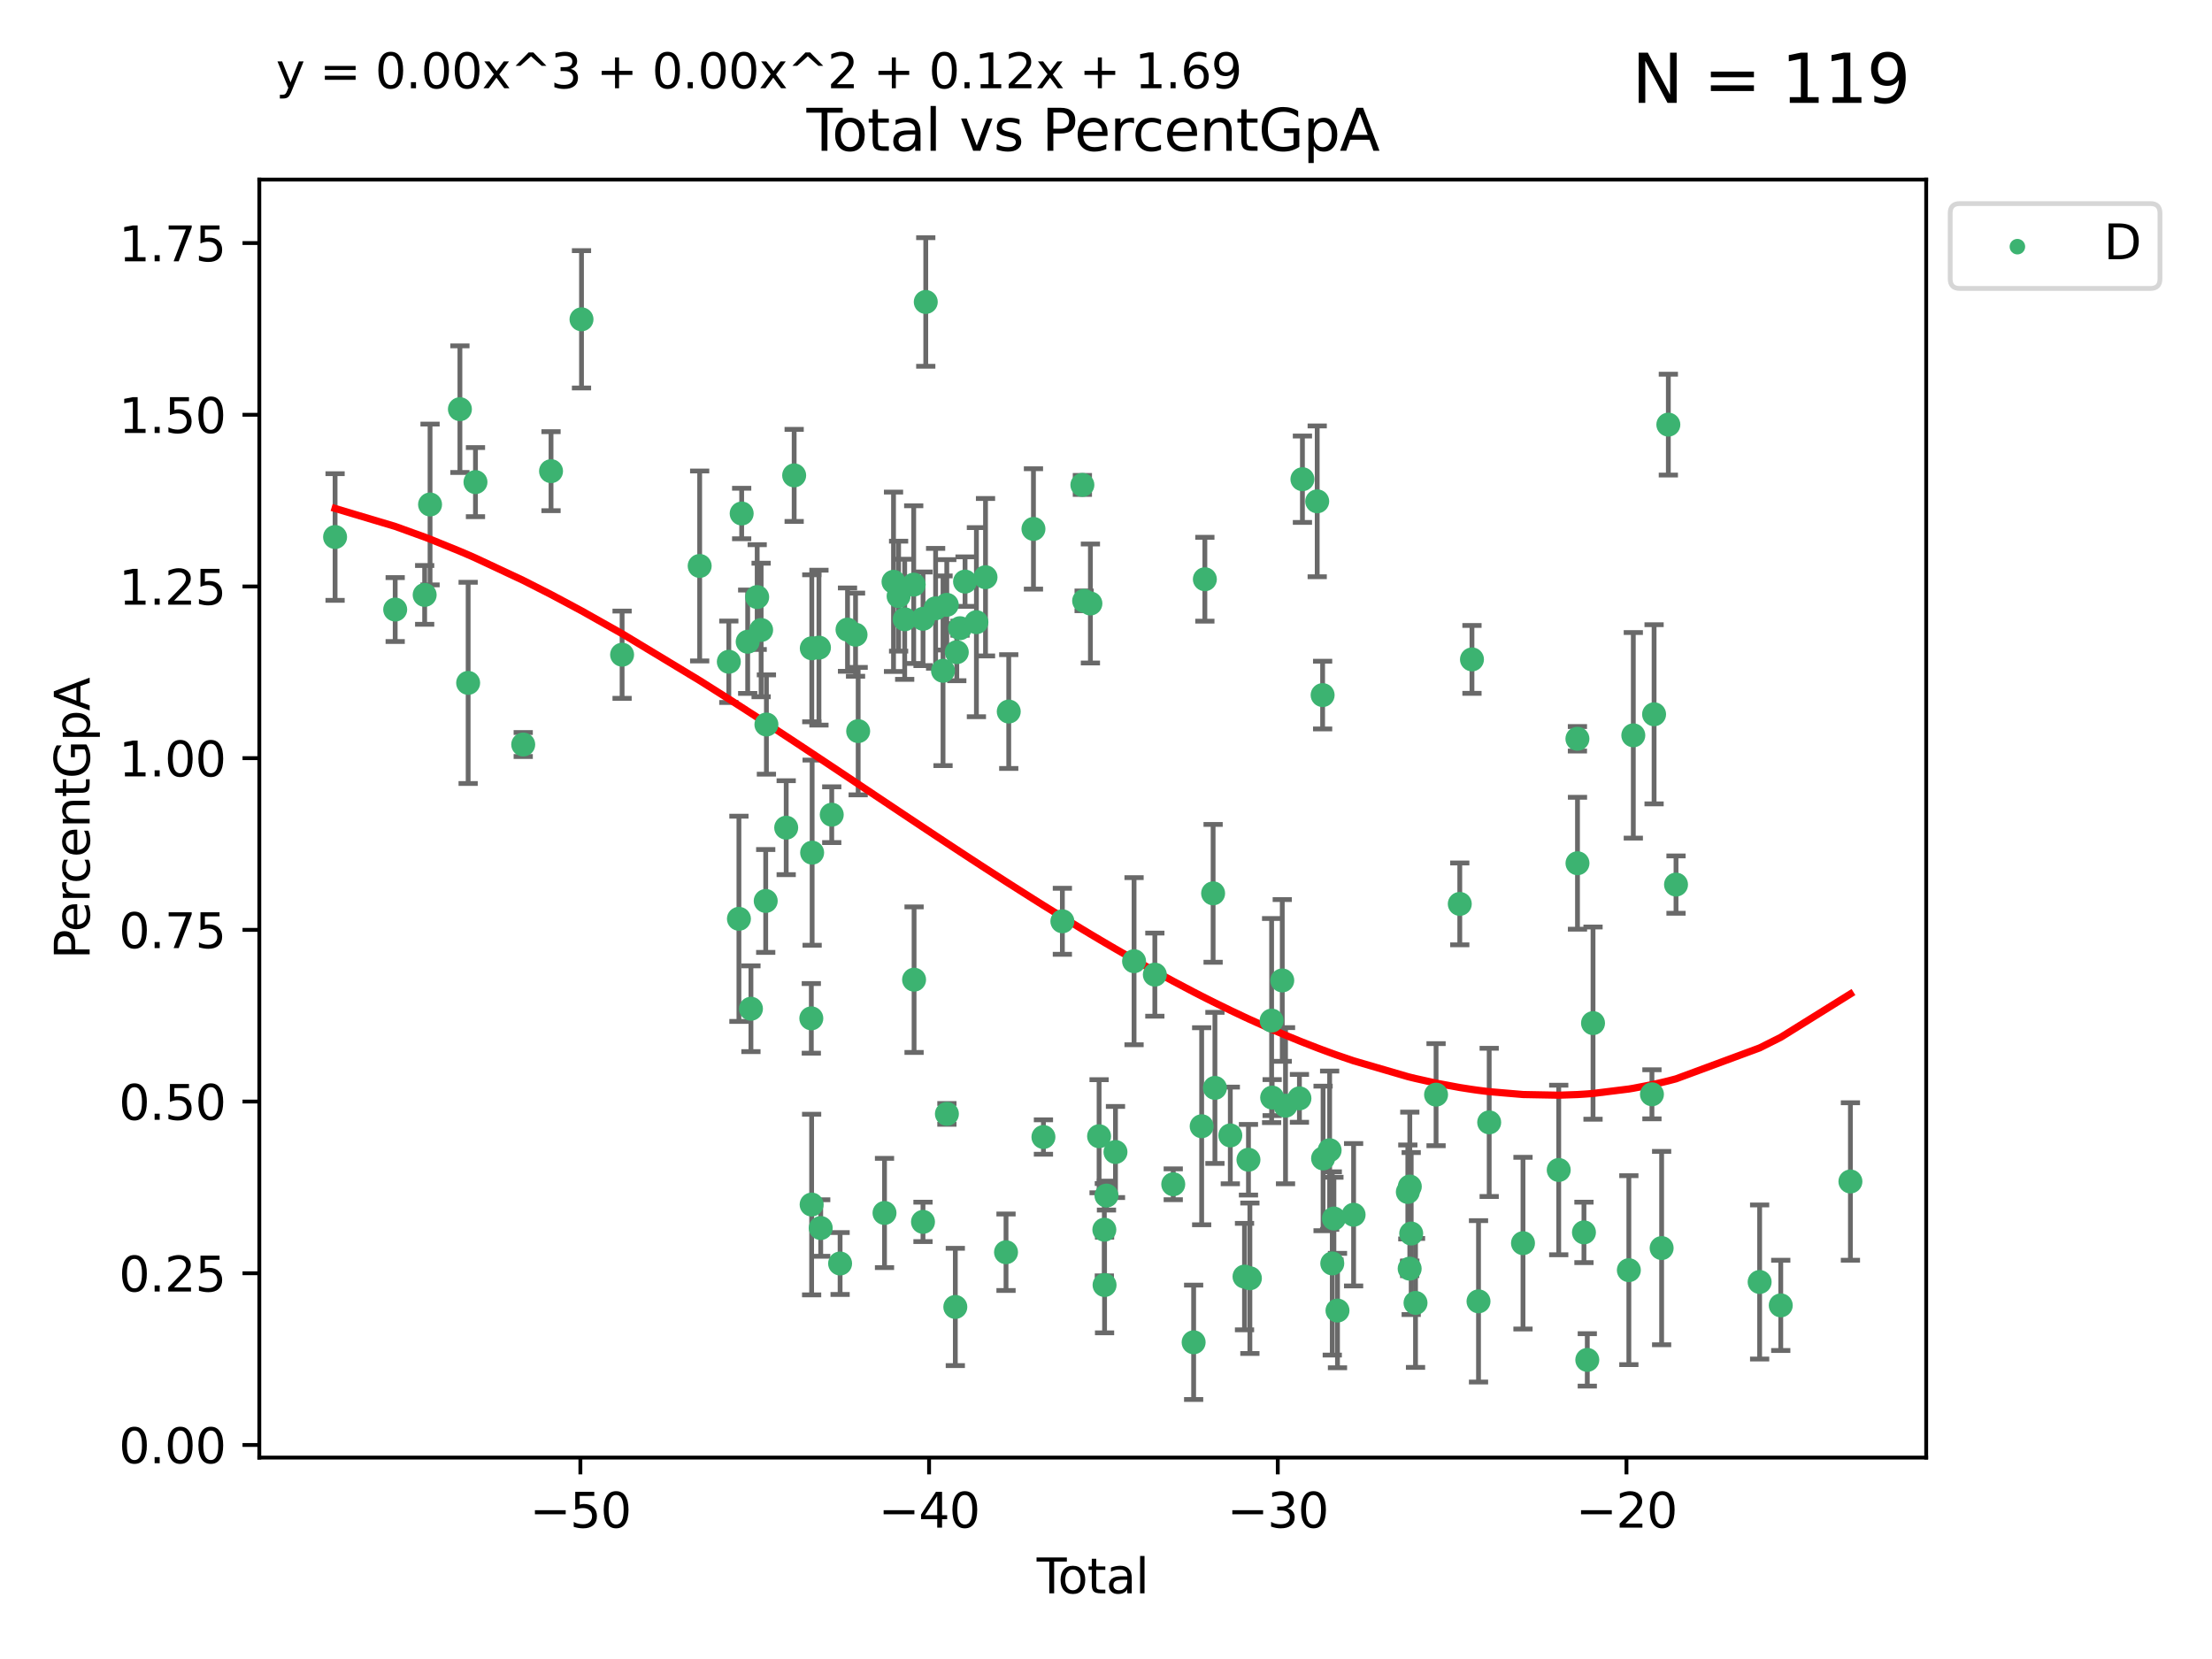 <?xml version="1.0" encoding="utf-8" standalone="no"?>
<!DOCTYPE svg PUBLIC "-//W3C//DTD SVG 1.1//EN"
  "http://www.w3.org/Graphics/SVG/1.1/DTD/svg11.dtd">
<svg xmlns:xlink="http://www.w3.org/1999/xlink" width="460.8pt" height="345.6pt" viewBox="0 0 460.8 345.6" xmlns="http://www.w3.org/2000/svg" version="1.1">
 <defs>
  <style type="text/css">*{stroke-linejoin: round; stroke-linecap: butt}</style>
 </defs>
 <g id="figure_1">
  <g id="patch_1">
   <path d="M 0 345.6 
L 460.8 345.6 
L 460.8 0 
L 0 0 
z
" style="fill: #ffffff"/>
  </g>
  <g id="axes_1">
   <g id="patch_2">
    <path d="M 54.02 303.64 
L 401.26 303.64 
L 401.26 37.411 
L 54.02 37.411 
z
" style="fill: #ffffff"/>
   </g>
   <g id="PathCollection_1">
    <defs>
     <path id="m1d1fe1dc9f" d="M 0 1.118 
C 0.297 1.118 0.581 1 0.791 0.791 
C 1 0.581 1.118 0.297 1.118 0 
C 1.118 -0.297 1 -0.581 0.791 -0.791 
C 0.581 -1 0.297 -1.118 0 -1.118 
C -0.297 -1.118 -0.581 -1 -0.791 -0.791 
C -1 -0.581 -1.118 -0.297 -1.118 0 
C -1.118 0.297 -1 0.581 -0.791 0.791 
C -0.581 1 -0.297 1.118 0 1.118 
z
" style="stroke: #3cb371"/>
    </defs>
    <g clip-path="url(#p47158b625b)">
     <use xlink:href="#m1d1fe1dc9f" x="69.804" y="111.871" style="fill: #3cb371; stroke: #3cb371"/>
     <use xlink:href="#m1d1fe1dc9f" x="82.325" y="126.98" style="fill: #3cb371; stroke: #3cb371"/>
     <use xlink:href="#m1d1fe1dc9f" x="88.465" y="123.928" style="fill: #3cb371; stroke: #3cb371"/>
     <use xlink:href="#m1d1fe1dc9f" x="89.589" y="105.092" style="fill: #3cb371; stroke: #3cb371"/>
     <use xlink:href="#m1d1fe1dc9f" x="95.809" y="85.241" style="fill: #3cb371; stroke: #3cb371"/>
     <use xlink:href="#m1d1fe1dc9f" x="97.523" y="142.258" style="fill: #3cb371; stroke: #3cb371"/>
     <use xlink:href="#m1d1fe1dc9f" x="99.05" y="100.431" style="fill: #3cb371; stroke: #3cb371"/>
     <use xlink:href="#m1d1fe1dc9f" x="108.997" y="155.096" style="fill: #3cb371; stroke: #3cb371"/>
     <use xlink:href="#m1d1fe1dc9f" x="114.79" y="98.151" style="fill: #3cb371; stroke: #3cb371"/>
     <use xlink:href="#m1d1fe1dc9f" x="121.138" y="66.518" style="fill: #3cb371; stroke: #3cb371"/>
     <use xlink:href="#m1d1fe1dc9f" x="129.594" y="136.386" style="fill: #3cb371; stroke: #3cb371"/>
     <use xlink:href="#m1d1fe1dc9f" x="145.755" y="117.898" style="fill: #3cb371; stroke: #3cb371"/>
     <use xlink:href="#m1d1fe1dc9f" x="151.828" y="137.857" style="fill: #3cb371; stroke: #3cb371"/>
     <use xlink:href="#m1d1fe1dc9f" x="153.932" y="191.406" style="fill: #3cb371; stroke: #3cb371"/>
     <use xlink:href="#m1d1fe1dc9f" x="154.504" y="106.971" style="fill: #3cb371; stroke: #3cb371"/>
     <use xlink:href="#m1d1fe1dc9f" x="155.756" y="133.687" style="fill: #3cb371; stroke: #3cb371"/>
     <use xlink:href="#m1d1fe1dc9f" x="156.435" y="210.138" style="fill: #3cb371; stroke: #3cb371"/>
     <use xlink:href="#m1d1fe1dc9f" x="157.736" y="124.381" style="fill: #3cb371; stroke: #3cb371"/>
     <use xlink:href="#m1d1fe1dc9f" x="158.557" y="131.236" style="fill: #3cb371; stroke: #3cb371"/>
     <use xlink:href="#m1d1fe1dc9f" x="159.513" y="187.687" style="fill: #3cb371; stroke: #3cb371"/>
     <use xlink:href="#m1d1fe1dc9f" x="159.658" y="150.93" style="fill: #3cb371; stroke: #3cb371"/>
     <use xlink:href="#m1d1fe1dc9f" x="163.78" y="172.421" style="fill: #3cb371; stroke: #3cb371"/>
     <use xlink:href="#m1d1fe1dc9f" x="165.438" y="99.03" style="fill: #3cb371; stroke: #3cb371"/>
     <use xlink:href="#m1d1fe1dc9f" x="169.012" y="212.14" style="fill: #3cb371; stroke: #3cb371"/>
     <use xlink:href="#m1d1fe1dc9f" x="169.077" y="250.93" style="fill: #3cb371; stroke: #3cb371"/>
     <use xlink:href="#m1d1fe1dc9f" x="169.112" y="135.049" style="fill: #3cb371; stroke: #3cb371"/>
     <use xlink:href="#m1d1fe1dc9f" x="169.183" y="177.623" style="fill: #3cb371; stroke: #3cb371"/>
     <use xlink:href="#m1d1fe1dc9f" x="170.601" y="134.914" style="fill: #3cb371; stroke: #3cb371"/>
     <use xlink:href="#m1d1fe1dc9f" x="170.97" y="255.821" style="fill: #3cb371; stroke: #3cb371"/>
     <use xlink:href="#m1d1fe1dc9f" x="173.268" y="169.716" style="fill: #3cb371; stroke: #3cb371"/>
     <use xlink:href="#m1d1fe1dc9f" x="175.008" y="263.211" style="fill: #3cb371; stroke: #3cb371"/>
     <use xlink:href="#m1d1fe1dc9f" x="176.553" y="131.161" style="fill: #3cb371; stroke: #3cb371"/>
     <use xlink:href="#m1d1fe1dc9f" x="178.225" y="132.218" style="fill: #3cb371; stroke: #3cb371"/>
     <use xlink:href="#m1d1fe1dc9f" x="178.772" y="152.307" style="fill: #3cb371; stroke: #3cb371"/>
     <use xlink:href="#m1d1fe1dc9f" x="184.26" y="252.684" style="fill: #3cb371; stroke: #3cb371"/>
     <use xlink:href="#m1d1fe1dc9f" x="186.137" y="121.196" style="fill: #3cb371; stroke: #3cb371"/>
     <use xlink:href="#m1d1fe1dc9f" x="187.196" y="124.189" style="fill: #3cb371; stroke: #3cb371"/>
     <use xlink:href="#m1d1fe1dc9f" x="188.464" y="129.006" style="fill: #3cb371; stroke: #3cb371"/>
     <use xlink:href="#m1d1fe1dc9f" x="190.342" y="121.786" style="fill: #3cb371; stroke: #3cb371"/>
     <use xlink:href="#m1d1fe1dc9f" x="190.419" y="204.084" style="fill: #3cb371; stroke: #3cb371"/>
     <use xlink:href="#m1d1fe1dc9f" x="192.276" y="254.538" style="fill: #3cb371; stroke: #3cb371"/>
     <use xlink:href="#m1d1fe1dc9f" x="192.285" y="128.906" style="fill: #3cb371; stroke: #3cb371"/>
     <use xlink:href="#m1d1fe1dc9f" x="192.854" y="62.906" style="fill: #3cb371; stroke: #3cb371"/>
     <use xlink:href="#m1d1fe1dc9f" x="194.907" y="126.722" style="fill: #3cb371; stroke: #3cb371"/>
     <use xlink:href="#m1d1fe1dc9f" x="196.45" y="139.732" style="fill: #3cb371; stroke: #3cb371"/>
     <use xlink:href="#m1d1fe1dc9f" x="197.232" y="125.998" style="fill: #3cb371; stroke: #3cb371"/>
     <use xlink:href="#m1d1fe1dc9f" x="197.257" y="232.043" style="fill: #3cb371; stroke: #3cb371"/>
     <use xlink:href="#m1d1fe1dc9f" x="199.011" y="272.261" style="fill: #3cb371; stroke: #3cb371"/>
     <use xlink:href="#m1d1fe1dc9f" x="199.317" y="135.86" style="fill: #3cb371; stroke: #3cb371"/>
     <use xlink:href="#m1d1fe1dc9f" x="199.989" y="130.868" style="fill: #3cb371; stroke: #3cb371"/>
     <use xlink:href="#m1d1fe1dc9f" x="201.037" y="121.157" style="fill: #3cb371; stroke: #3cb371"/>
     <use xlink:href="#m1d1fe1dc9f" x="203.404" y="129.611" style="fill: #3cb371; stroke: #3cb371"/>
     <use xlink:href="#m1d1fe1dc9f" x="205.301" y="120.245" style="fill: #3cb371; stroke: #3cb371"/>
     <use xlink:href="#m1d1fe1dc9f" x="209.573" y="260.864" style="fill: #3cb371; stroke: #3cb371"/>
     <use xlink:href="#m1d1fe1dc9f" x="210.141" y="148.229" style="fill: #3cb371; stroke: #3cb371"/>
     <use xlink:href="#m1d1fe1dc9f" x="215.287" y="110.186" style="fill: #3cb371; stroke: #3cb371"/>
     <use xlink:href="#m1d1fe1dc9f" x="217.366" y="236.861" style="fill: #3cb371; stroke: #3cb371"/>
     <use xlink:href="#m1d1fe1dc9f" x="221.312" y="191.921" style="fill: #3cb371; stroke: #3cb371"/>
     <use xlink:href="#m1d1fe1dc9f" x="225.479" y="101.016" style="fill: #3cb371; stroke: #3cb371"/>
     <use xlink:href="#m1d1fe1dc9f" x="225.845" y="125.166" style="fill: #3cb371; stroke: #3cb371"/>
     <use xlink:href="#m1d1fe1dc9f" x="227.152" y="125.718" style="fill: #3cb371; stroke: #3cb371"/>
     <use xlink:href="#m1d1fe1dc9f" x="228.96" y="236.698" style="fill: #3cb371; stroke: #3cb371"/>
     <use xlink:href="#m1d1fe1dc9f" x="230.054" y="256.168" style="fill: #3cb371; stroke: #3cb371"/>
     <use xlink:href="#m1d1fe1dc9f" x="230.101" y="267.693" style="fill: #3cb371; stroke: #3cb371"/>
     <use xlink:href="#m1d1fe1dc9f" x="230.499" y="249.062" style="fill: #3cb371; stroke: #3cb371"/>
     <use xlink:href="#m1d1fe1dc9f" x="232.375" y="239.982" style="fill: #3cb371; stroke: #3cb371"/>
     <use xlink:href="#m1d1fe1dc9f" x="236.246" y="200.235" style="fill: #3cb371; stroke: #3cb371"/>
     <use xlink:href="#m1d1fe1dc9f" x="240.575" y="203.033" style="fill: #3cb371; stroke: #3cb371"/>
     <use xlink:href="#m1d1fe1dc9f" x="244.409" y="246.702" style="fill: #3cb371; stroke: #3cb371"/>
     <use xlink:href="#m1d1fe1dc9f" x="248.657" y="279.625" style="fill: #3cb371; stroke: #3cb371"/>
     <use xlink:href="#m1d1fe1dc9f" x="250.33" y="234.616" style="fill: #3cb371; stroke: #3cb371"/>
     <use xlink:href="#m1d1fe1dc9f" x="250.995" y="120.665" style="fill: #3cb371; stroke: #3cb371"/>
     <use xlink:href="#m1d1fe1dc9f" x="252.714" y="186.098" style="fill: #3cb371; stroke: #3cb371"/>
     <use xlink:href="#m1d1fe1dc9f" x="253.091" y="226.626" style="fill: #3cb371; stroke: #3cb371"/>
     <use xlink:href="#m1d1fe1dc9f" x="256.296" y="236.531" style="fill: #3cb371; stroke: #3cb371"/>
     <use xlink:href="#m1d1fe1dc9f" x="259.255" y="265.938" style="fill: #3cb371; stroke: #3cb371"/>
     <use xlink:href="#m1d1fe1dc9f" x="260.078" y="241.595" style="fill: #3cb371; stroke: #3cb371"/>
     <use xlink:href="#m1d1fe1dc9f" x="260.375" y="266.286" style="fill: #3cb371; stroke: #3cb371"/>
     <use xlink:href="#m1d1fe1dc9f" x="264.901" y="212.603" style="fill: #3cb371; stroke: #3cb371"/>
     <use xlink:href="#m1d1fe1dc9f" x="265.013" y="228.648" style="fill: #3cb371; stroke: #3cb371"/>
     <use xlink:href="#m1d1fe1dc9f" x="267.119" y="204.241" style="fill: #3cb371; stroke: #3cb371"/>
     <use xlink:href="#m1d1fe1dc9f" x="267.797" y="230.339" style="fill: #3cb371; stroke: #3cb371"/>
     <use xlink:href="#m1d1fe1dc9f" x="270.694" y="228.808" style="fill: #3cb371; stroke: #3cb371"/>
     <use xlink:href="#m1d1fe1dc9f" x="271.319" y="99.828" style="fill: #3cb371; stroke: #3cb371"/>
     <use xlink:href="#m1d1fe1dc9f" x="274.399" y="104.437" style="fill: #3cb371; stroke: #3cb371"/>
     <use xlink:href="#m1d1fe1dc9f" x="275.527" y="144.798" style="fill: #3cb371; stroke: #3cb371"/>
     <use xlink:href="#m1d1fe1dc9f" x="275.621" y="241.323" style="fill: #3cb371; stroke: #3cb371"/>
     <use xlink:href="#m1d1fe1dc9f" x="276.988" y="239.611" style="fill: #3cb371; stroke: #3cb371"/>
     <use xlink:href="#m1d1fe1dc9f" x="277.537" y="263.197" style="fill: #3cb371; stroke: #3cb371"/>
     <use xlink:href="#m1d1fe1dc9f" x="277.877" y="253.845" style="fill: #3cb371; stroke: #3cb371"/>
     <use xlink:href="#m1d1fe1dc9f" x="278.624" y="273.013" style="fill: #3cb371; stroke: #3cb371"/>
     <use xlink:href="#m1d1fe1dc9f" x="281.98" y="253.053" style="fill: #3cb371; stroke: #3cb371"/>
     <use xlink:href="#m1d1fe1dc9f" x="293.276" y="248.31" style="fill: #3cb371; stroke: #3cb371"/>
     <use xlink:href="#m1d1fe1dc9f" x="293.659" y="264.284" style="fill: #3cb371; stroke: #3cb371"/>
     <use xlink:href="#m1d1fe1dc9f" x="293.688" y="247.179" style="fill: #3cb371; stroke: #3cb371"/>
     <use xlink:href="#m1d1fe1dc9f" x="293.979" y="256.968" style="fill: #3cb371; stroke: #3cb371"/>
     <use xlink:href="#m1d1fe1dc9f" x="294.879" y="271.422" style="fill: #3cb371; stroke: #3cb371"/>
     <use xlink:href="#m1d1fe1dc9f" x="299.159" y="228.038" style="fill: #3cb371; stroke: #3cb371"/>
     <use xlink:href="#m1d1fe1dc9f" x="304.099" y="188.3" style="fill: #3cb371; stroke: #3cb371"/>
     <use xlink:href="#m1d1fe1dc9f" x="306.638" y="137.365" style="fill: #3cb371; stroke: #3cb371"/>
     <use xlink:href="#m1d1fe1dc9f" x="308.002" y="271.094" style="fill: #3cb371; stroke: #3cb371"/>
     <use xlink:href="#m1d1fe1dc9f" x="310.226" y="233.811" style="fill: #3cb371; stroke: #3cb371"/>
     <use xlink:href="#m1d1fe1dc9f" x="317.267" y="258.974" style="fill: #3cb371; stroke: #3cb371"/>
     <use xlink:href="#m1d1fe1dc9f" x="324.712" y="243.728" style="fill: #3cb371; stroke: #3cb371"/>
     <use xlink:href="#m1d1fe1dc9f" x="328.607" y="153.903" style="fill: #3cb371; stroke: #3cb371"/>
     <use xlink:href="#m1d1fe1dc9f" x="328.62" y="179.829" style="fill: #3cb371; stroke: #3cb371"/>
     <use xlink:href="#m1d1fe1dc9f" x="329.966" y="256.728" style="fill: #3cb371; stroke: #3cb371"/>
     <use xlink:href="#m1d1fe1dc9f" x="330.662" y="283.29" style="fill: #3cb371; stroke: #3cb371"/>
     <use xlink:href="#m1d1fe1dc9f" x="331.856" y="213.133" style="fill: #3cb371; stroke: #3cb371"/>
     <use xlink:href="#m1d1fe1dc9f" x="339.32" y="264.599" style="fill: #3cb371; stroke: #3cb371"/>
     <use xlink:href="#m1d1fe1dc9f" x="340.249" y="153.183" style="fill: #3cb371; stroke: #3cb371"/>
     <use xlink:href="#m1d1fe1dc9f" x="344.13" y="227.962" style="fill: #3cb371; stroke: #3cb371"/>
     <use xlink:href="#m1d1fe1dc9f" x="344.576" y="148.797" style="fill: #3cb371; stroke: #3cb371"/>
     <use xlink:href="#m1d1fe1dc9f" x="346.149" y="259.995" style="fill: #3cb371; stroke: #3cb371"/>
     <use xlink:href="#m1d1fe1dc9f" x="347.546" y="88.456" style="fill: #3cb371; stroke: #3cb371"/>
     <use xlink:href="#m1d1fe1dc9f" x="349.145" y="184.275" style="fill: #3cb371; stroke: #3cb371"/>
     <use xlink:href="#m1d1fe1dc9f" x="366.565" y="267.06" style="fill: #3cb371; stroke: #3cb371"/>
     <use xlink:href="#m1d1fe1dc9f" x="370.965" y="271.933" style="fill: #3cb371; stroke: #3cb371"/>
     <use xlink:href="#m1d1fe1dc9f" x="385.476" y="246.126" style="fill: #3cb371; stroke: #3cb371"/>
    </g>
   </g>
   <g id="matplotlib.axis_1">
    <g id="xtick_1">
     <g id="line2d_1">
      <defs>
       <path id="m6e7c78e8bc" d="M 0 0 
L 0 3.5 
" style="stroke: #000000; stroke-width: 0.8"/>
      </defs>
      <g>
       <use xlink:href="#m6e7c78e8bc" x="120.904" y="303.64" style="stroke: #000000; stroke-width: 0.8"/>
      </g>
     </g>
     <g id="text_1">
      <!-- −50 -->
      <g transform="translate(110.351 318.238)scale(0.1 -0.1)">
       <defs>
        <path id="DejaVuSans-2212" d="M 678 2272 
L 4684 2272 
L 4684 1741 
L 678 1741 
L 678 2272 
z
" transform="scale(0.016)"/>
        <path id="DejaVuSans-35" d="M 691 4666 
L 3169 4666 
L 3169 4134 
L 1269 4134 
L 1269 2991 
Q 1406 3038 1543 3061 
Q 1681 3084 1819 3084 
Q 2600 3084 3056 2656 
Q 3513 2228 3513 1497 
Q 3513 744 3044 326 
Q 2575 -91 1722 -91 
Q 1428 -91 1123 -41 
Q 819 9 494 109 
L 494 744 
Q 775 591 1075 516 
Q 1375 441 1709 441 
Q 2250 441 2565 725 
Q 2881 1009 2881 1497 
Q 2881 1984 2565 2268 
Q 2250 2553 1709 2553 
Q 1456 2553 1204 2497 
Q 953 2441 691 2322 
L 691 4666 
z
" transform="scale(0.016)"/>
        <path id="DejaVuSans-30" d="M 2034 4250 
Q 1547 4250 1301 3770 
Q 1056 3291 1056 2328 
Q 1056 1369 1301 889 
Q 1547 409 2034 409 
Q 2525 409 2770 889 
Q 3016 1369 3016 2328 
Q 3016 3291 2770 3770 
Q 2525 4250 2034 4250 
z
M 2034 4750 
Q 2819 4750 3233 4129 
Q 3647 3509 3647 2328 
Q 3647 1150 3233 529 
Q 2819 -91 2034 -91 
Q 1250 -91 836 529 
Q 422 1150 422 2328 
Q 422 3509 836 4129 
Q 1250 4750 2034 4750 
z
" transform="scale(0.016)"/>
       </defs>
       <use xlink:href="#DejaVuSans-2212"/>
       <use xlink:href="#DejaVuSans-35" x="83.789"/>
       <use xlink:href="#DejaVuSans-30" x="147.412"/>
      </g>
     </g>
    </g>
    <g id="xtick_2">
     <g id="line2d_2">
      <g>
       <use xlink:href="#m6e7c78e8bc" x="193.544" y="303.64" style="stroke: #000000; stroke-width: 0.8"/>
      </g>
     </g>
     <g id="text_2">
      <!-- −40 -->
      <g transform="translate(182.991 318.238)scale(0.1 -0.1)">
       <defs>
        <path id="DejaVuSans-34" d="M 2419 4116 
L 825 1625 
L 2419 1625 
L 2419 4116 
z
M 2253 4666 
L 3047 4666 
L 3047 1625 
L 3713 1625 
L 3713 1100 
L 3047 1100 
L 3047 0 
L 2419 0 
L 2419 1100 
L 313 1100 
L 313 1709 
L 2253 4666 
z
" transform="scale(0.016)"/>
       </defs>
       <use xlink:href="#DejaVuSans-2212"/>
       <use xlink:href="#DejaVuSans-34" x="83.789"/>
       <use xlink:href="#DejaVuSans-30" x="147.412"/>
      </g>
     </g>
    </g>
    <g id="xtick_3">
     <g id="line2d_3">
      <g>
       <use xlink:href="#m6e7c78e8bc" x="266.184" y="303.64" style="stroke: #000000; stroke-width: 0.8"/>
      </g>
     </g>
     <g id="text_3">
      <!-- −30 -->
      <g transform="translate(255.632 318.238)scale(0.1 -0.1)">
       <defs>
        <path id="DejaVuSans-33" d="M 2597 2516 
Q 3050 2419 3304 2112 
Q 3559 1806 3559 1356 
Q 3559 666 3084 287 
Q 2609 -91 1734 -91 
Q 1441 -91 1130 -33 
Q 819 25 488 141 
L 488 750 
Q 750 597 1062 519 
Q 1375 441 1716 441 
Q 2309 441 2620 675 
Q 2931 909 2931 1356 
Q 2931 1769 2642 2001 
Q 2353 2234 1838 2234 
L 1294 2234 
L 1294 2753 
L 1863 2753 
Q 2328 2753 2575 2939 
Q 2822 3125 2822 3475 
Q 2822 3834 2567 4026 
Q 2313 4219 1838 4219 
Q 1578 4219 1281 4162 
Q 984 4106 628 3988 
L 628 4550 
Q 988 4650 1302 4700 
Q 1616 4750 1894 4750 
Q 2613 4750 3031 4423 
Q 3450 4097 3450 3541 
Q 3450 3153 3228 2886 
Q 3006 2619 2597 2516 
z
" transform="scale(0.016)"/>
       </defs>
       <use xlink:href="#DejaVuSans-2212"/>
       <use xlink:href="#DejaVuSans-33" x="83.789"/>
       <use xlink:href="#DejaVuSans-30" x="147.412"/>
      </g>
     </g>
    </g>
    <g id="xtick_4">
     <g id="line2d_4">
      <g>
       <use xlink:href="#m6e7c78e8bc" x="338.824" y="303.64" style="stroke: #000000; stroke-width: 0.8"/>
      </g>
     </g>
     <g id="text_4">
      <!-- −20 -->
      <g transform="translate(328.272 318.238)scale(0.1 -0.1)">
       <defs>
        <path id="DejaVuSans-32" d="M 1228 531 
L 3431 531 
L 3431 0 
L 469 0 
L 469 531 
Q 828 903 1448 1529 
Q 2069 2156 2228 2338 
Q 2531 2678 2651 2914 
Q 2772 3150 2772 3378 
Q 2772 3750 2511 3984 
Q 2250 4219 1831 4219 
Q 1534 4219 1204 4116 
Q 875 4013 500 3803 
L 500 4441 
Q 881 4594 1212 4672 
Q 1544 4750 1819 4750 
Q 2544 4750 2975 4387 
Q 3406 4025 3406 3419 
Q 3406 3131 3298 2873 
Q 3191 2616 2906 2266 
Q 2828 2175 2409 1742 
Q 1991 1309 1228 531 
z
" transform="scale(0.016)"/>
       </defs>
       <use xlink:href="#DejaVuSans-2212"/>
       <use xlink:href="#DejaVuSans-32" x="83.789"/>
       <use xlink:href="#DejaVuSans-30" x="147.412"/>
      </g>
     </g>
    </g>
    <g id="text_5">
     <!-- Total -->
     <g transform="translate(215.963 331.917)scale(0.1 -0.1)">
      <defs>
       <path id="DejaVuSans-54" d="M -19 4666 
L 3928 4666 
L 3928 4134 
L 2272 4134 
L 2272 0 
L 1638 0 
L 1638 4134 
L -19 4134 
L -19 4666 
z
" transform="scale(0.016)"/>
       <path id="DejaVuSans-6f" d="M 1959 3097 
Q 1497 3097 1228 2736 
Q 959 2375 959 1747 
Q 959 1119 1226 758 
Q 1494 397 1959 397 
Q 2419 397 2687 759 
Q 2956 1122 2956 1747 
Q 2956 2369 2687 2733 
Q 2419 3097 1959 3097 
z
M 1959 3584 
Q 2709 3584 3137 3096 
Q 3566 2609 3566 1747 
Q 3566 888 3137 398 
Q 2709 -91 1959 -91 
Q 1206 -91 779 398 
Q 353 888 353 1747 
Q 353 2609 779 3096 
Q 1206 3584 1959 3584 
z
" transform="scale(0.016)"/>
       <path id="DejaVuSans-74" d="M 1172 4494 
L 1172 3500 
L 2356 3500 
L 2356 3053 
L 1172 3053 
L 1172 1153 
Q 1172 725 1289 603 
Q 1406 481 1766 481 
L 2356 481 
L 2356 0 
L 1766 0 
Q 1100 0 847 248 
Q 594 497 594 1153 
L 594 3053 
L 172 3053 
L 172 3500 
L 594 3500 
L 594 4494 
L 1172 4494 
z
" transform="scale(0.016)"/>
       <path id="DejaVuSans-61" d="M 2194 1759 
Q 1497 1759 1228 1600 
Q 959 1441 959 1056 
Q 959 750 1161 570 
Q 1363 391 1709 391 
Q 2188 391 2477 730 
Q 2766 1069 2766 1631 
L 2766 1759 
L 2194 1759 
z
M 3341 1997 
L 3341 0 
L 2766 0 
L 2766 531 
Q 2569 213 2275 61 
Q 1981 -91 1556 -91 
Q 1019 -91 701 211 
Q 384 513 384 1019 
Q 384 1609 779 1909 
Q 1175 2209 1959 2209 
L 2766 2209 
L 2766 2266 
Q 2766 2663 2505 2880 
Q 2244 3097 1772 3097 
Q 1472 3097 1187 3025 
Q 903 2953 641 2809 
L 641 3341 
Q 956 3463 1253 3523 
Q 1550 3584 1831 3584 
Q 2591 3584 2966 3190 
Q 3341 2797 3341 1997 
z
" transform="scale(0.016)"/>
       <path id="DejaVuSans-6c" d="M 603 4863 
L 1178 4863 
L 1178 0 
L 603 0 
L 603 4863 
z
" transform="scale(0.016)"/>
      </defs>
      <use xlink:href="#DejaVuSans-54"/>
      <use xlink:href="#DejaVuSans-6f" x="44.084"/>
      <use xlink:href="#DejaVuSans-74" x="105.266"/>
      <use xlink:href="#DejaVuSans-61" x="144.475"/>
      <use xlink:href="#DejaVuSans-6c" x="205.754"/>
     </g>
    </g>
   </g>
   <g id="matplotlib.axis_2">
    <g id="ytick_1">
     <g id="line2d_5">
      <defs>
       <path id="m587ce70c13" d="M 0 0 
L -3.5 0 
" style="stroke: #000000; stroke-width: 0.8"/>
      </defs>
      <g>
       <use xlink:href="#m587ce70c13" x="54.02" y="301.015" style="stroke: #000000; stroke-width: 0.8"/>
      </g>
     </g>
     <g id="text_6">
      <!-- 0.00 -->
      <g transform="translate(24.754 304.814)scale(0.1 -0.1)">
       <defs>
        <path id="DejaVuSans-2e" d="M 684 794 
L 1344 794 
L 1344 0 
L 684 0 
L 684 794 
z
" transform="scale(0.016)"/>
       </defs>
       <use xlink:href="#DejaVuSans-30"/>
       <use xlink:href="#DejaVuSans-2e" x="63.623"/>
       <use xlink:href="#DejaVuSans-30" x="95.41"/>
       <use xlink:href="#DejaVuSans-30" x="159.033"/>
      </g>
     </g>
    </g>
    <g id="ytick_2">
     <g id="line2d_6">
      <g>
       <use xlink:href="#m587ce70c13" x="54.02" y="265.246" style="stroke: #000000; stroke-width: 0.8"/>
      </g>
     </g>
     <g id="text_7">
      <!-- 0.25 -->
      <g transform="translate(24.754 269.045)scale(0.1 -0.1)">
       <use xlink:href="#DejaVuSans-30"/>
       <use xlink:href="#DejaVuSans-2e" x="63.623"/>
       <use xlink:href="#DejaVuSans-32" x="95.41"/>
       <use xlink:href="#DejaVuSans-35" x="159.033"/>
      </g>
     </g>
    </g>
    <g id="ytick_3">
     <g id="line2d_7">
      <g>
       <use xlink:href="#m587ce70c13" x="54.02" y="229.477" style="stroke: #000000; stroke-width: 0.8"/>
      </g>
     </g>
     <g id="text_8">
      <!-- 0.50 -->
      <g transform="translate(24.754 233.276)scale(0.1 -0.1)">
       <use xlink:href="#DejaVuSans-30"/>
       <use xlink:href="#DejaVuSans-2e" x="63.623"/>
       <use xlink:href="#DejaVuSans-35" x="95.41"/>
       <use xlink:href="#DejaVuSans-30" x="159.033"/>
      </g>
     </g>
    </g>
    <g id="ytick_4">
     <g id="line2d_8">
      <g>
       <use xlink:href="#m587ce70c13" x="54.02" y="193.707" style="stroke: #000000; stroke-width: 0.8"/>
      </g>
     </g>
     <g id="text_9">
      <!-- 0.75 -->
      <g transform="translate(24.754 197.507)scale(0.1 -0.1)">
       <defs>
        <path id="DejaVuSans-37" d="M 525 4666 
L 3525 4666 
L 3525 4397 
L 1831 0 
L 1172 0 
L 2766 4134 
L 525 4134 
L 525 4666 
z
" transform="scale(0.016)"/>
       </defs>
       <use xlink:href="#DejaVuSans-30"/>
       <use xlink:href="#DejaVuSans-2e" x="63.623"/>
       <use xlink:href="#DejaVuSans-37" x="95.41"/>
       <use xlink:href="#DejaVuSans-35" x="159.033"/>
      </g>
     </g>
    </g>
    <g id="ytick_5">
     <g id="line2d_9">
      <g>
       <use xlink:href="#m587ce70c13" x="54.02" y="157.938" style="stroke: #000000; stroke-width: 0.8"/>
      </g>
     </g>
     <g id="text_10">
      <!-- 1.00 -->
      <g transform="translate(24.754 161.738)scale(0.1 -0.1)">
       <defs>
        <path id="DejaVuSans-31" d="M 794 531 
L 1825 531 
L 1825 4091 
L 703 3866 
L 703 4441 
L 1819 4666 
L 2450 4666 
L 2450 531 
L 3481 531 
L 3481 0 
L 794 0 
L 794 531 
z
" transform="scale(0.016)"/>
       </defs>
       <use xlink:href="#DejaVuSans-31"/>
       <use xlink:href="#DejaVuSans-2e" x="63.623"/>
       <use xlink:href="#DejaVuSans-30" x="95.41"/>
       <use xlink:href="#DejaVuSans-30" x="159.033"/>
      </g>
     </g>
    </g>
    <g id="ytick_6">
     <g id="line2d_10">
      <g>
       <use xlink:href="#m587ce70c13" x="54.02" y="122.169" style="stroke: #000000; stroke-width: 0.8"/>
      </g>
     </g>
     <g id="text_11">
      <!-- 1.25 -->
      <g transform="translate(24.754 125.968)scale(0.1 -0.1)">
       <use xlink:href="#DejaVuSans-31"/>
       <use xlink:href="#DejaVuSans-2e" x="63.623"/>
       <use xlink:href="#DejaVuSans-32" x="95.41"/>
       <use xlink:href="#DejaVuSans-35" x="159.033"/>
      </g>
     </g>
    </g>
    <g id="ytick_7">
     <g id="line2d_11">
      <g>
       <use xlink:href="#m587ce70c13" x="54.02" y="86.4" style="stroke: #000000; stroke-width: 0.8"/>
      </g>
     </g>
     <g id="text_12">
      <!-- 1.50 -->
      <g transform="translate(24.754 90.199)scale(0.1 -0.1)">
       <use xlink:href="#DejaVuSans-31"/>
       <use xlink:href="#DejaVuSans-2e" x="63.623"/>
       <use xlink:href="#DejaVuSans-35" x="95.41"/>
       <use xlink:href="#DejaVuSans-30" x="159.033"/>
      </g>
     </g>
    </g>
    <g id="ytick_8">
     <g id="line2d_12">
      <g>
       <use xlink:href="#m587ce70c13" x="54.02" y="50.631" style="stroke: #000000; stroke-width: 0.8"/>
      </g>
     </g>
     <g id="text_13">
      <!-- 1.75 -->
      <g transform="translate(24.754 54.43)scale(0.1 -0.1)">
       <use xlink:href="#DejaVuSans-31"/>
       <use xlink:href="#DejaVuSans-2e" x="63.623"/>
       <use xlink:href="#DejaVuSans-37" x="95.41"/>
       <use xlink:href="#DejaVuSans-35" x="159.033"/>
      </g>
     </g>
    </g>
    <g id="text_14">
     <!-- PercentGpA -->
     <g transform="translate(18.675 199.802)rotate(-90)scale(0.1 -0.1)">
      <defs>
       <path id="DejaVuSans-50" d="M 1259 4147 
L 1259 2394 
L 2053 2394 
Q 2494 2394 2734 2622 
Q 2975 2850 2975 3272 
Q 2975 3691 2734 3919 
Q 2494 4147 2053 4147 
L 1259 4147 
z
M 628 4666 
L 2053 4666 
Q 2838 4666 3239 4311 
Q 3641 3956 3641 3272 
Q 3641 2581 3239 2228 
Q 2838 1875 2053 1875 
L 1259 1875 
L 1259 0 
L 628 0 
L 628 4666 
z
" transform="scale(0.016)"/>
       <path id="DejaVuSans-65" d="M 3597 1894 
L 3597 1613 
L 953 1613 
Q 991 1019 1311 708 
Q 1631 397 2203 397 
Q 2534 397 2845 478 
Q 3156 559 3463 722 
L 3463 178 
Q 3153 47 2828 -22 
Q 2503 -91 2169 -91 
Q 1331 -91 842 396 
Q 353 884 353 1716 
Q 353 2575 817 3079 
Q 1281 3584 2069 3584 
Q 2775 3584 3186 3129 
Q 3597 2675 3597 1894 
z
M 3022 2063 
Q 3016 2534 2758 2815 
Q 2500 3097 2075 3097 
Q 1594 3097 1305 2825 
Q 1016 2553 972 2059 
L 3022 2063 
z
" transform="scale(0.016)"/>
       <path id="DejaVuSans-72" d="M 2631 2963 
Q 2534 3019 2420 3045 
Q 2306 3072 2169 3072 
Q 1681 3072 1420 2755 
Q 1159 2438 1159 1844 
L 1159 0 
L 581 0 
L 581 3500 
L 1159 3500 
L 1159 2956 
Q 1341 3275 1631 3429 
Q 1922 3584 2338 3584 
Q 2397 3584 2469 3576 
Q 2541 3569 2628 3553 
L 2631 2963 
z
" transform="scale(0.016)"/>
       <path id="DejaVuSans-63" d="M 3122 3366 
L 3122 2828 
Q 2878 2963 2633 3030 
Q 2388 3097 2138 3097 
Q 1578 3097 1268 2742 
Q 959 2388 959 1747 
Q 959 1106 1268 751 
Q 1578 397 2138 397 
Q 2388 397 2633 464 
Q 2878 531 3122 666 
L 3122 134 
Q 2881 22 2623 -34 
Q 2366 -91 2075 -91 
Q 1284 -91 818 406 
Q 353 903 353 1747 
Q 353 2603 823 3093 
Q 1294 3584 2113 3584 
Q 2378 3584 2631 3529 
Q 2884 3475 3122 3366 
z
" transform="scale(0.016)"/>
       <path id="DejaVuSans-6e" d="M 3513 2113 
L 3513 0 
L 2938 0 
L 2938 2094 
Q 2938 2591 2744 2837 
Q 2550 3084 2163 3084 
Q 1697 3084 1428 2787 
Q 1159 2491 1159 1978 
L 1159 0 
L 581 0 
L 581 3500 
L 1159 3500 
L 1159 2956 
Q 1366 3272 1645 3428 
Q 1925 3584 2291 3584 
Q 2894 3584 3203 3211 
Q 3513 2838 3513 2113 
z
" transform="scale(0.016)"/>
       <path id="DejaVuSans-47" d="M 3809 666 
L 3809 1919 
L 2778 1919 
L 2778 2438 
L 4434 2438 
L 4434 434 
Q 4069 175 3628 42 
Q 3188 -91 2688 -91 
Q 1594 -91 976 548 
Q 359 1188 359 2328 
Q 359 3472 976 4111 
Q 1594 4750 2688 4750 
Q 3144 4750 3555 4637 
Q 3966 4525 4313 4306 
L 4313 3634 
Q 3963 3931 3569 4081 
Q 3175 4231 2741 4231 
Q 1884 4231 1454 3753 
Q 1025 3275 1025 2328 
Q 1025 1384 1454 906 
Q 1884 428 2741 428 
Q 3075 428 3337 486 
Q 3600 544 3809 666 
z
" transform="scale(0.016)"/>
       <path id="DejaVuSans-70" d="M 1159 525 
L 1159 -1331 
L 581 -1331 
L 581 3500 
L 1159 3500 
L 1159 2969 
Q 1341 3281 1617 3432 
Q 1894 3584 2278 3584 
Q 2916 3584 3314 3078 
Q 3713 2572 3713 1747 
Q 3713 922 3314 415 
Q 2916 -91 2278 -91 
Q 1894 -91 1617 61 
Q 1341 213 1159 525 
z
M 3116 1747 
Q 3116 2381 2855 2742 
Q 2594 3103 2138 3103 
Q 1681 3103 1420 2742 
Q 1159 2381 1159 1747 
Q 1159 1113 1420 752 
Q 1681 391 2138 391 
Q 2594 391 2855 752 
Q 3116 1113 3116 1747 
z
" transform="scale(0.016)"/>
       <path id="DejaVuSans-41" d="M 2188 4044 
L 1331 1722 
L 3047 1722 
L 2188 4044 
z
M 1831 4666 
L 2547 4666 
L 4325 0 
L 3669 0 
L 3244 1197 
L 1141 1197 
L 716 0 
L 50 0 
L 1831 4666 
z
" transform="scale(0.016)"/>
      </defs>
      <use xlink:href="#DejaVuSans-50"/>
      <use xlink:href="#DejaVuSans-65" x="56.678"/>
      <use xlink:href="#DejaVuSans-72" x="118.201"/>
      <use xlink:href="#DejaVuSans-63" x="157.064"/>
      <use xlink:href="#DejaVuSans-65" x="212.045"/>
      <use xlink:href="#DejaVuSans-6e" x="273.568"/>
      <use xlink:href="#DejaVuSans-74" x="336.947"/>
      <use xlink:href="#DejaVuSans-47" x="376.156"/>
      <use xlink:href="#DejaVuSans-70" x="453.646"/>
      <use xlink:href="#DejaVuSans-41" x="517.123"/>
     </g>
    </g>
   </g>
   <g id="LineCollection_1">
    <path d="M 69.804 125.06 
L 69.804 98.681 
" clip-path="url(#p47158b625b)" style="fill: none; stroke: #696969"/>
    <path d="M 82.325 133.638 
L 82.325 120.323 
" clip-path="url(#p47158b625b)" style="fill: none; stroke: #696969"/>
    <path d="M 88.465 130.05 
L 88.465 117.806 
" clip-path="url(#p47158b625b)" style="fill: none; stroke: #696969"/>
    <path d="M 89.589 121.839 
L 89.589 88.344 
" clip-path="url(#p47158b625b)" style="fill: none; stroke: #696969"/>
    <path d="M 95.809 98.428 
L 95.809 72.054 
" clip-path="url(#p47158b625b)" style="fill: none; stroke: #696969"/>
    <path d="M 97.523 163.214 
L 97.523 121.301 
" clip-path="url(#p47158b625b)" style="fill: none; stroke: #696969"/>
    <path d="M 99.05 107.63 
L 99.05 93.232 
" clip-path="url(#p47158b625b)" style="fill: none; stroke: #696969"/>
    <path d="M 108.997 157.592 
L 108.997 152.599 
" clip-path="url(#p47158b625b)" style="fill: none; stroke: #696969"/>
    <path d="M 114.79 106.379 
L 114.79 89.923 
" clip-path="url(#p47158b625b)" style="fill: none; stroke: #696969"/>
    <path d="M 121.138 80.823 
L 121.138 52.213 
" clip-path="url(#p47158b625b)" style="fill: none; stroke: #696969"/>
    <path d="M 129.594 145.477 
L 129.594 127.295 
" clip-path="url(#p47158b625b)" style="fill: none; stroke: #696969"/>
    <path d="M 145.755 137.686 
L 145.755 98.11 
" clip-path="url(#p47158b625b)" style="fill: none; stroke: #696969"/>
    <path d="M 151.828 146.339 
L 151.828 129.375 
" clip-path="url(#p47158b625b)" style="fill: none; stroke: #696969"/>
    <path d="M 153.932 212.781 
L 153.932 170.03 
" clip-path="url(#p47158b625b)" style="fill: none; stroke: #696969"/>
    <path d="M 154.504 112.232 
L 154.504 101.71 
" clip-path="url(#p47158b625b)" style="fill: none; stroke: #696969"/>
    <path d="M 155.756 144.455 
L 155.756 122.918 
" clip-path="url(#p47158b625b)" style="fill: none; stroke: #696969"/>
    <path d="M 156.435 219.072 
L 156.435 201.205 
" clip-path="url(#p47158b625b)" style="fill: none; stroke: #696969"/>
    <path d="M 157.736 135.296 
L 157.736 113.467 
" clip-path="url(#p47158b625b)" style="fill: none; stroke: #696969"/>
    <path d="M 158.557 145.145 
L 158.557 117.327 
" clip-path="url(#p47158b625b)" style="fill: none; stroke: #696969"/>
    <path d="M 159.513 198.404 
L 159.513 176.97 
" clip-path="url(#p47158b625b)" style="fill: none; stroke: #696969"/>
    <path d="M 159.658 161.272 
L 159.658 140.587 
" clip-path="url(#p47158b625b)" style="fill: none; stroke: #696969"/>
    <path d="M 163.78 182.206 
L 163.78 162.636 
" clip-path="url(#p47158b625b)" style="fill: none; stroke: #696969"/>
    <path d="M 165.438 108.618 
L 165.438 89.443 
" clip-path="url(#p47158b625b)" style="fill: none; stroke: #696969"/>
    <path d="M 169.012 219.393 
L 169.012 204.888 
" clip-path="url(#p47158b625b)" style="fill: none; stroke: #696969"/>
    <path d="M 169.077 269.748 
L 169.077 232.112 
" clip-path="url(#p47158b625b)" style="fill: none; stroke: #696969"/>
    <path d="M 169.112 150.359 
L 169.112 119.738 
" clip-path="url(#p47158b625b)" style="fill: none; stroke: #696969"/>
    <path d="M 169.183 196.911 
L 169.183 158.335 
" clip-path="url(#p47158b625b)" style="fill: none; stroke: #696969"/>
    <path d="M 170.601 151.049 
L 170.601 118.779 
" clip-path="url(#p47158b625b)" style="fill: none; stroke: #696969"/>
    <path d="M 170.97 261.708 
L 170.97 249.933 
" clip-path="url(#p47158b625b)" style="fill: none; stroke: #696969"/>
    <path d="M 173.268 175.523 
L 173.268 163.909 
" clip-path="url(#p47158b625b)" style="fill: none; stroke: #696969"/>
    <path d="M 175.008 269.661 
L 175.008 256.76 
" clip-path="url(#p47158b625b)" style="fill: none; stroke: #696969"/>
    <path d="M 176.553 139.843 
L 176.553 122.48 
" clip-path="url(#p47158b625b)" style="fill: none; stroke: #696969"/>
    <path d="M 178.225 140.879 
L 178.225 123.556 
" clip-path="url(#p47158b625b)" style="fill: none; stroke: #696969"/>
    <path d="M 178.772 165.582 
L 178.772 139.033 
" clip-path="url(#p47158b625b)" style="fill: none; stroke: #696969"/>
    <path d="M 184.26 264.059 
L 184.26 241.309 
" clip-path="url(#p47158b625b)" style="fill: none; stroke: #696969"/>
    <path d="M 186.137 139.88 
L 186.137 102.511 
" clip-path="url(#p47158b625b)" style="fill: none; stroke: #696969"/>
    <path d="M 187.196 135.645 
L 187.196 112.734 
" clip-path="url(#p47158b625b)" style="fill: none; stroke: #696969"/>
    <path d="M 188.464 141.52 
L 188.464 116.493 
" clip-path="url(#p47158b625b)" style="fill: none; stroke: #696969"/>
    <path d="M 190.342 138.209 
L 190.342 105.364 
" clip-path="url(#p47158b625b)" style="fill: none; stroke: #696969"/>
    <path d="M 190.419 219.242 
L 190.419 188.925 
" clip-path="url(#p47158b625b)" style="fill: none; stroke: #696969"/>
    <path d="M 192.276 258.644 
L 192.276 250.433 
" clip-path="url(#p47158b625b)" style="fill: none; stroke: #696969"/>
    <path d="M 192.285 138.657 
L 192.285 119.156 
" clip-path="url(#p47158b625b)" style="fill: none; stroke: #696969"/>
    <path d="M 192.854 76.299 
L 192.854 49.513 
" clip-path="url(#p47158b625b)" style="fill: none; stroke: #696969"/>
    <path d="M 194.907 139.203 
L 194.907 114.241 
" clip-path="url(#p47158b625b)" style="fill: none; stroke: #696969"/>
    <path d="M 196.45 159.491 
L 196.45 119.973 
" clip-path="url(#p47158b625b)" style="fill: none; stroke: #696969"/>
    <path d="M 197.232 135.411 
L 197.232 116.585 
" clip-path="url(#p47158b625b)" style="fill: none; stroke: #696969"/>
    <path d="M 197.257 234.21 
L 197.257 229.875 
" clip-path="url(#p47158b625b)" style="fill: none; stroke: #696969"/>
    <path d="M 199.011 284.48 
L 199.011 260.042 
" clip-path="url(#p47158b625b)" style="fill: none; stroke: #696969"/>
    <path d="M 199.317 141.802 
L 199.317 129.917 
" clip-path="url(#p47158b625b)" style="fill: none; stroke: #696969"/>
    <path d="M 199.989 132.337 
L 199.989 129.399 
" clip-path="url(#p47158b625b)" style="fill: none; stroke: #696969"/>
    <path d="M 201.037 126.311 
L 201.037 116.002 
" clip-path="url(#p47158b625b)" style="fill: none; stroke: #696969"/>
    <path d="M 203.404 149.309 
L 203.404 109.913 
" clip-path="url(#p47158b625b)" style="fill: none; stroke: #696969"/>
    <path d="M 205.301 136.644 
L 205.301 103.845 
" clip-path="url(#p47158b625b)" style="fill: none; stroke: #696969"/>
    <path d="M 209.573 268.829 
L 209.573 252.899 
" clip-path="url(#p47158b625b)" style="fill: none; stroke: #696969"/>
    <path d="M 210.141 160.082 
L 210.141 136.376 
" clip-path="url(#p47158b625b)" style="fill: none; stroke: #696969"/>
    <path d="M 215.287 122.722 
L 215.287 97.649 
" clip-path="url(#p47158b625b)" style="fill: none; stroke: #696969"/>
    <path d="M 217.366 240.443 
L 217.366 233.279 
" clip-path="url(#p47158b625b)" style="fill: none; stroke: #696969"/>
    <path d="M 221.312 198.796 
L 221.312 185.045 
" clip-path="url(#p47158b625b)" style="fill: none; stroke: #696969"/>
    <path d="M 225.479 102.996 
L 225.479 99.036 
" clip-path="url(#p47158b625b)" style="fill: none; stroke: #696969"/>
    <path d="M 225.845 127.219 
L 225.845 123.112 
" clip-path="url(#p47158b625b)" style="fill: none; stroke: #696969"/>
    <path d="M 227.152 138.108 
L 227.152 113.328 
" clip-path="url(#p47158b625b)" style="fill: none; stroke: #696969"/>
    <path d="M 228.96 248.474 
L 228.96 224.921 
" clip-path="url(#p47158b625b)" style="fill: none; stroke: #696969"/>
    <path d="M 230.054 265.781 
L 230.054 246.556 
" clip-path="url(#p47158b625b)" style="fill: none; stroke: #696969"/>
    <path d="M 230.101 277.655 
L 230.101 257.731 
" clip-path="url(#p47158b625b)" style="fill: none; stroke: #696969"/>
    <path d="M 230.499 252.074 
L 230.499 246.049 
" clip-path="url(#p47158b625b)" style="fill: none; stroke: #696969"/>
    <path d="M 232.375 249.47 
L 232.375 230.494 
" clip-path="url(#p47158b625b)" style="fill: none; stroke: #696969"/>
    <path d="M 236.246 217.64 
L 236.246 182.83 
" clip-path="url(#p47158b625b)" style="fill: none; stroke: #696969"/>
    <path d="M 240.575 211.689 
L 240.575 194.377 
" clip-path="url(#p47158b625b)" style="fill: none; stroke: #696969"/>
    <path d="M 244.409 249.916 
L 244.409 243.489 
" clip-path="url(#p47158b625b)" style="fill: none; stroke: #696969"/>
    <path d="M 248.657 291.539 
L 248.657 267.712 
" clip-path="url(#p47158b625b)" style="fill: none; stroke: #696969"/>
    <path d="M 250.33 255.138 
L 250.33 214.095 
" clip-path="url(#p47158b625b)" style="fill: none; stroke: #696969"/>
    <path d="M 250.995 129.399 
L 250.995 111.93 
" clip-path="url(#p47158b625b)" style="fill: none; stroke: #696969"/>
    <path d="M 252.714 200.454 
L 252.714 171.741 
" clip-path="url(#p47158b625b)" style="fill: none; stroke: #696969"/>
    <path d="M 253.091 242.361 
L 253.091 210.891 
" clip-path="url(#p47158b625b)" style="fill: none; stroke: #696969"/>
    <path d="M 256.296 246.601 
L 256.296 226.461 
" clip-path="url(#p47158b625b)" style="fill: none; stroke: #696969"/>
    <path d="M 259.255 277.029 
L 259.255 254.846 
" clip-path="url(#p47158b625b)" style="fill: none; stroke: #696969"/>
    <path d="M 260.078 248.952 
L 260.078 234.238 
" clip-path="url(#p47158b625b)" style="fill: none; stroke: #696969"/>
    <path d="M 260.375 281.958 
L 260.375 250.613 
" clip-path="url(#p47158b625b)" style="fill: none; stroke: #696969"/>
    <path d="M 264.901 233.859 
L 264.901 191.346 
" clip-path="url(#p47158b625b)" style="fill: none; stroke: #696969"/>
    <path d="M 265.013 232.396 
L 265.013 224.9 
" clip-path="url(#p47158b625b)" style="fill: none; stroke: #696969"/>
    <path d="M 267.119 221.088 
L 267.119 187.395 
" clip-path="url(#p47158b625b)" style="fill: none; stroke: #696969"/>
    <path d="M 267.797 246.6 
L 267.797 214.077 
" clip-path="url(#p47158b625b)" style="fill: none; stroke: #696969"/>
    <path d="M 270.694 233.793 
L 270.694 223.822 
" clip-path="url(#p47158b625b)" style="fill: none; stroke: #696969"/>
    <path d="M 271.319 108.825 
L 271.319 90.831 
" clip-path="url(#p47158b625b)" style="fill: none; stroke: #696969"/>
    <path d="M 274.399 120.142 
L 274.399 88.732 
" clip-path="url(#p47158b625b)" style="fill: none; stroke: #696969"/>
    <path d="M 275.527 151.851 
L 275.527 137.744 
" clip-path="url(#p47158b625b)" style="fill: none; stroke: #696969"/>
    <path d="M 275.621 256.377 
L 275.621 226.268 
" clip-path="url(#p47158b625b)" style="fill: none; stroke: #696969"/>
    <path d="M 276.988 256.103 
L 276.988 223.119 
" clip-path="url(#p47158b625b)" style="fill: none; stroke: #696969"/>
    <path d="M 277.537 282.288 
L 277.537 244.106 
" clip-path="url(#p47158b625b)" style="fill: none; stroke: #696969"/>
    <path d="M 277.877 262.444 
L 277.877 245.247 
" clip-path="url(#p47158b625b)" style="fill: none; stroke: #696969"/>
    <path d="M 278.624 284.929 
L 278.624 261.097 
" clip-path="url(#p47158b625b)" style="fill: none; stroke: #696969"/>
    <path d="M 281.98 267.888 
L 281.98 238.218 
" clip-path="url(#p47158b625b)" style="fill: none; stroke: #696969"/>
    <path d="M 293.276 258.096 
L 293.276 238.524 
" clip-path="url(#p47158b625b)" style="fill: none; stroke: #696969"/>
    <path d="M 293.659 265.742 
L 293.659 262.827 
" clip-path="url(#p47158b625b)" style="fill: none; stroke: #696969"/>
    <path d="M 293.688 262.68 
L 293.688 231.678 
" clip-path="url(#p47158b625b)" style="fill: none; stroke: #696969"/>
    <path d="M 293.979 273.842 
L 293.979 240.094 
" clip-path="url(#p47158b625b)" style="fill: none; stroke: #696969"/>
    <path d="M 294.879 284.853 
L 294.879 257.991 
" clip-path="url(#p47158b625b)" style="fill: none; stroke: #696969"/>
    <path d="M 299.159 238.67 
L 299.159 217.407 
" clip-path="url(#p47158b625b)" style="fill: none; stroke: #696969"/>
    <path d="M 304.099 196.826 
L 304.099 179.774 
" clip-path="url(#p47158b625b)" style="fill: none; stroke: #696969"/>
    <path d="M 306.638 144.431 
L 306.638 130.299 
" clip-path="url(#p47158b625b)" style="fill: none; stroke: #696969"/>
    <path d="M 308.002 287.906 
L 308.002 254.283 
" clip-path="url(#p47158b625b)" style="fill: none; stroke: #696969"/>
    <path d="M 310.226 249.25 
L 310.226 218.373 
" clip-path="url(#p47158b625b)" style="fill: none; stroke: #696969"/>
    <path d="M 317.267 276.859 
L 317.267 241.089 
" clip-path="url(#p47158b625b)" style="fill: none; stroke: #696969"/>
    <path d="M 324.712 261.391 
L 324.712 226.065 
" clip-path="url(#p47158b625b)" style="fill: none; stroke: #696969"/>
    <path d="M 328.607 156.454 
L 328.607 151.352 
" clip-path="url(#p47158b625b)" style="fill: none; stroke: #696969"/>
    <path d="M 328.62 193.57 
L 328.62 166.087 
" clip-path="url(#p47158b625b)" style="fill: none; stroke: #696969"/>
    <path d="M 329.966 263.023 
L 329.966 250.432 
" clip-path="url(#p47158b625b)" style="fill: none; stroke: #696969"/>
    <path d="M 330.662 288.748 
L 330.662 277.832 
" clip-path="url(#p47158b625b)" style="fill: none; stroke: #696969"/>
    <path d="M 331.856 233.152 
L 331.856 193.115 
" clip-path="url(#p47158b625b)" style="fill: none; stroke: #696969"/>
    <path d="M 339.32 284.28 
L 339.32 244.918 
" clip-path="url(#p47158b625b)" style="fill: none; stroke: #696969"/>
    <path d="M 340.249 174.596 
L 340.249 131.771 
" clip-path="url(#p47158b625b)" style="fill: none; stroke: #696969"/>
    <path d="M 344.13 233.075 
L 344.13 222.848 
" clip-path="url(#p47158b625b)" style="fill: none; stroke: #696969"/>
    <path d="M 344.576 167.462 
L 344.576 130.133 
" clip-path="url(#p47158b625b)" style="fill: none; stroke: #696969"/>
    <path d="M 346.149 280.138 
L 346.149 239.852 
" clip-path="url(#p47158b625b)" style="fill: none; stroke: #696969"/>
    <path d="M 347.546 98.958 
L 347.546 77.954 
" clip-path="url(#p47158b625b)" style="fill: none; stroke: #696969"/>
    <path d="M 349.145 190.248 
L 349.145 178.303 
" clip-path="url(#p47158b625b)" style="fill: none; stroke: #696969"/>
    <path d="M 366.565 283.109 
L 366.565 251.012 
" clip-path="url(#p47158b625b)" style="fill: none; stroke: #696969"/>
    <path d="M 370.965 281.332 
L 370.965 262.534 
" clip-path="url(#p47158b625b)" style="fill: none; stroke: #696969"/>
    <path d="M 385.476 262.528 
L 385.476 229.725 
" clip-path="url(#p47158b625b)" style="fill: none; stroke: #696969"/>
   </g>
   <g id="line2d_13">
    <defs>
     <path id="m8789fc3b55" d="M 2 0 
L -2 -0 
" style="stroke: #696969"/>
    </defs>
    <g clip-path="url(#p47158b625b)">
     <use xlink:href="#m8789fc3b55" x="69.804" y="125.06" style="fill: #696969; stroke: #696969"/>
     <use xlink:href="#m8789fc3b55" x="82.325" y="133.638" style="fill: #696969; stroke: #696969"/>
     <use xlink:href="#m8789fc3b55" x="88.465" y="130.05" style="fill: #696969; stroke: #696969"/>
     <use xlink:href="#m8789fc3b55" x="89.589" y="121.839" style="fill: #696969; stroke: #696969"/>
     <use xlink:href="#m8789fc3b55" x="95.809" y="98.428" style="fill: #696969; stroke: #696969"/>
     <use xlink:href="#m8789fc3b55" x="97.523" y="163.214" style="fill: #696969; stroke: #696969"/>
     <use xlink:href="#m8789fc3b55" x="99.05" y="107.63" style="fill: #696969; stroke: #696969"/>
     <use xlink:href="#m8789fc3b55" x="108.997" y="157.592" style="fill: #696969; stroke: #696969"/>
     <use xlink:href="#m8789fc3b55" x="114.79" y="106.379" style="fill: #696969; stroke: #696969"/>
     <use xlink:href="#m8789fc3b55" x="121.138" y="80.823" style="fill: #696969; stroke: #696969"/>
     <use xlink:href="#m8789fc3b55" x="129.594" y="145.477" style="fill: #696969; stroke: #696969"/>
     <use xlink:href="#m8789fc3b55" x="145.755" y="137.686" style="fill: #696969; stroke: #696969"/>
     <use xlink:href="#m8789fc3b55" x="151.828" y="146.339" style="fill: #696969; stroke: #696969"/>
     <use xlink:href="#m8789fc3b55" x="153.932" y="212.781" style="fill: #696969; stroke: #696969"/>
     <use xlink:href="#m8789fc3b55" x="154.504" y="112.232" style="fill: #696969; stroke: #696969"/>
     <use xlink:href="#m8789fc3b55" x="155.756" y="144.455" style="fill: #696969; stroke: #696969"/>
     <use xlink:href="#m8789fc3b55" x="156.435" y="219.072" style="fill: #696969; stroke: #696969"/>
     <use xlink:href="#m8789fc3b55" x="157.736" y="135.296" style="fill: #696969; stroke: #696969"/>
     <use xlink:href="#m8789fc3b55" x="158.557" y="145.145" style="fill: #696969; stroke: #696969"/>
     <use xlink:href="#m8789fc3b55" x="159.513" y="198.404" style="fill: #696969; stroke: #696969"/>
     <use xlink:href="#m8789fc3b55" x="159.658" y="161.272" style="fill: #696969; stroke: #696969"/>
     <use xlink:href="#m8789fc3b55" x="163.78" y="182.206" style="fill: #696969; stroke: #696969"/>
     <use xlink:href="#m8789fc3b55" x="165.438" y="108.618" style="fill: #696969; stroke: #696969"/>
     <use xlink:href="#m8789fc3b55" x="169.012" y="219.393" style="fill: #696969; stroke: #696969"/>
     <use xlink:href="#m8789fc3b55" x="169.077" y="269.748" style="fill: #696969; stroke: #696969"/>
     <use xlink:href="#m8789fc3b55" x="169.112" y="150.359" style="fill: #696969; stroke: #696969"/>
     <use xlink:href="#m8789fc3b55" x="169.183" y="196.911" style="fill: #696969; stroke: #696969"/>
     <use xlink:href="#m8789fc3b55" x="170.601" y="151.049" style="fill: #696969; stroke: #696969"/>
     <use xlink:href="#m8789fc3b55" x="170.97" y="261.708" style="fill: #696969; stroke: #696969"/>
     <use xlink:href="#m8789fc3b55" x="173.268" y="175.523" style="fill: #696969; stroke: #696969"/>
     <use xlink:href="#m8789fc3b55" x="175.008" y="269.661" style="fill: #696969; stroke: #696969"/>
     <use xlink:href="#m8789fc3b55" x="176.553" y="139.843" style="fill: #696969; stroke: #696969"/>
     <use xlink:href="#m8789fc3b55" x="178.225" y="140.879" style="fill: #696969; stroke: #696969"/>
     <use xlink:href="#m8789fc3b55" x="178.772" y="165.582" style="fill: #696969; stroke: #696969"/>
     <use xlink:href="#m8789fc3b55" x="184.26" y="264.059" style="fill: #696969; stroke: #696969"/>
     <use xlink:href="#m8789fc3b55" x="186.137" y="139.88" style="fill: #696969; stroke: #696969"/>
     <use xlink:href="#m8789fc3b55" x="187.196" y="135.645" style="fill: #696969; stroke: #696969"/>
     <use xlink:href="#m8789fc3b55" x="188.464" y="141.52" style="fill: #696969; stroke: #696969"/>
     <use xlink:href="#m8789fc3b55" x="190.342" y="138.209" style="fill: #696969; stroke: #696969"/>
     <use xlink:href="#m8789fc3b55" x="190.419" y="219.242" style="fill: #696969; stroke: #696969"/>
     <use xlink:href="#m8789fc3b55" x="192.276" y="258.644" style="fill: #696969; stroke: #696969"/>
     <use xlink:href="#m8789fc3b55" x="192.285" y="138.657" style="fill: #696969; stroke: #696969"/>
     <use xlink:href="#m8789fc3b55" x="192.854" y="76.299" style="fill: #696969; stroke: #696969"/>
     <use xlink:href="#m8789fc3b55" x="194.907" y="139.203" style="fill: #696969; stroke: #696969"/>
     <use xlink:href="#m8789fc3b55" x="196.45" y="159.491" style="fill: #696969; stroke: #696969"/>
     <use xlink:href="#m8789fc3b55" x="197.232" y="135.411" style="fill: #696969; stroke: #696969"/>
     <use xlink:href="#m8789fc3b55" x="197.257" y="234.21" style="fill: #696969; stroke: #696969"/>
     <use xlink:href="#m8789fc3b55" x="199.011" y="284.48" style="fill: #696969; stroke: #696969"/>
     <use xlink:href="#m8789fc3b55" x="199.317" y="141.802" style="fill: #696969; stroke: #696969"/>
     <use xlink:href="#m8789fc3b55" x="199.989" y="132.337" style="fill: #696969; stroke: #696969"/>
     <use xlink:href="#m8789fc3b55" x="201.037" y="126.311" style="fill: #696969; stroke: #696969"/>
     <use xlink:href="#m8789fc3b55" x="203.404" y="149.309" style="fill: #696969; stroke: #696969"/>
     <use xlink:href="#m8789fc3b55" x="205.301" y="136.644" style="fill: #696969; stroke: #696969"/>
     <use xlink:href="#m8789fc3b55" x="209.573" y="268.829" style="fill: #696969; stroke: #696969"/>
     <use xlink:href="#m8789fc3b55" x="210.141" y="160.082" style="fill: #696969; stroke: #696969"/>
     <use xlink:href="#m8789fc3b55" x="215.287" y="122.722" style="fill: #696969; stroke: #696969"/>
     <use xlink:href="#m8789fc3b55" x="217.366" y="240.443" style="fill: #696969; stroke: #696969"/>
     <use xlink:href="#m8789fc3b55" x="221.312" y="198.796" style="fill: #696969; stroke: #696969"/>
     <use xlink:href="#m8789fc3b55" x="225.479" y="102.996" style="fill: #696969; stroke: #696969"/>
     <use xlink:href="#m8789fc3b55" x="225.845" y="127.219" style="fill: #696969; stroke: #696969"/>
     <use xlink:href="#m8789fc3b55" x="227.152" y="138.108" style="fill: #696969; stroke: #696969"/>
     <use xlink:href="#m8789fc3b55" x="228.96" y="248.474" style="fill: #696969; stroke: #696969"/>
     <use xlink:href="#m8789fc3b55" x="230.054" y="265.781" style="fill: #696969; stroke: #696969"/>
     <use xlink:href="#m8789fc3b55" x="230.101" y="277.655" style="fill: #696969; stroke: #696969"/>
     <use xlink:href="#m8789fc3b55" x="230.499" y="252.074" style="fill: #696969; stroke: #696969"/>
     <use xlink:href="#m8789fc3b55" x="232.375" y="249.47" style="fill: #696969; stroke: #696969"/>
     <use xlink:href="#m8789fc3b55" x="236.246" y="217.64" style="fill: #696969; stroke: #696969"/>
     <use xlink:href="#m8789fc3b55" x="240.575" y="211.689" style="fill: #696969; stroke: #696969"/>
     <use xlink:href="#m8789fc3b55" x="244.409" y="249.916" style="fill: #696969; stroke: #696969"/>
     <use xlink:href="#m8789fc3b55" x="248.657" y="291.539" style="fill: #696969; stroke: #696969"/>
     <use xlink:href="#m8789fc3b55" x="250.33" y="255.138" style="fill: #696969; stroke: #696969"/>
     <use xlink:href="#m8789fc3b55" x="250.995" y="129.399" style="fill: #696969; stroke: #696969"/>
     <use xlink:href="#m8789fc3b55" x="252.714" y="200.454" style="fill: #696969; stroke: #696969"/>
     <use xlink:href="#m8789fc3b55" x="253.091" y="242.361" style="fill: #696969; stroke: #696969"/>
     <use xlink:href="#m8789fc3b55" x="256.296" y="246.601" style="fill: #696969; stroke: #696969"/>
     <use xlink:href="#m8789fc3b55" x="259.255" y="277.029" style="fill: #696969; stroke: #696969"/>
     <use xlink:href="#m8789fc3b55" x="260.078" y="248.952" style="fill: #696969; stroke: #696969"/>
     <use xlink:href="#m8789fc3b55" x="260.375" y="281.958" style="fill: #696969; stroke: #696969"/>
     <use xlink:href="#m8789fc3b55" x="264.901" y="233.859" style="fill: #696969; stroke: #696969"/>
     <use xlink:href="#m8789fc3b55" x="265.013" y="232.396" style="fill: #696969; stroke: #696969"/>
     <use xlink:href="#m8789fc3b55" x="267.119" y="221.088" style="fill: #696969; stroke: #696969"/>
     <use xlink:href="#m8789fc3b55" x="267.797" y="246.6" style="fill: #696969; stroke: #696969"/>
     <use xlink:href="#m8789fc3b55" x="270.694" y="233.793" style="fill: #696969; stroke: #696969"/>
     <use xlink:href="#m8789fc3b55" x="271.319" y="108.825" style="fill: #696969; stroke: #696969"/>
     <use xlink:href="#m8789fc3b55" x="274.399" y="120.142" style="fill: #696969; stroke: #696969"/>
     <use xlink:href="#m8789fc3b55" x="275.527" y="151.851" style="fill: #696969; stroke: #696969"/>
     <use xlink:href="#m8789fc3b55" x="275.621" y="256.377" style="fill: #696969; stroke: #696969"/>
     <use xlink:href="#m8789fc3b55" x="276.988" y="256.103" style="fill: #696969; stroke: #696969"/>
     <use xlink:href="#m8789fc3b55" x="277.537" y="282.288" style="fill: #696969; stroke: #696969"/>
     <use xlink:href="#m8789fc3b55" x="277.877" y="262.444" style="fill: #696969; stroke: #696969"/>
     <use xlink:href="#m8789fc3b55" x="278.624" y="284.929" style="fill: #696969; stroke: #696969"/>
     <use xlink:href="#m8789fc3b55" x="281.98" y="267.888" style="fill: #696969; stroke: #696969"/>
     <use xlink:href="#m8789fc3b55" x="293.276" y="258.096" style="fill: #696969; stroke: #696969"/>
     <use xlink:href="#m8789fc3b55" x="293.659" y="265.742" style="fill: #696969; stroke: #696969"/>
     <use xlink:href="#m8789fc3b55" x="293.688" y="262.68" style="fill: #696969; stroke: #696969"/>
     <use xlink:href="#m8789fc3b55" x="293.979" y="273.842" style="fill: #696969; stroke: #696969"/>
     <use xlink:href="#m8789fc3b55" x="294.879" y="284.853" style="fill: #696969; stroke: #696969"/>
     <use xlink:href="#m8789fc3b55" x="299.159" y="238.67" style="fill: #696969; stroke: #696969"/>
     <use xlink:href="#m8789fc3b55" x="304.099" y="196.826" style="fill: #696969; stroke: #696969"/>
     <use xlink:href="#m8789fc3b55" x="306.638" y="144.431" style="fill: #696969; stroke: #696969"/>
     <use xlink:href="#m8789fc3b55" x="308.002" y="287.906" style="fill: #696969; stroke: #696969"/>
     <use xlink:href="#m8789fc3b55" x="310.226" y="249.25" style="fill: #696969; stroke: #696969"/>
     <use xlink:href="#m8789fc3b55" x="317.267" y="276.859" style="fill: #696969; stroke: #696969"/>
     <use xlink:href="#m8789fc3b55" x="324.712" y="261.391" style="fill: #696969; stroke: #696969"/>
     <use xlink:href="#m8789fc3b55" x="328.607" y="156.454" style="fill: #696969; stroke: #696969"/>
     <use xlink:href="#m8789fc3b55" x="328.62" y="193.57" style="fill: #696969; stroke: #696969"/>
     <use xlink:href="#m8789fc3b55" x="329.966" y="263.023" style="fill: #696969; stroke: #696969"/>
     <use xlink:href="#m8789fc3b55" x="330.662" y="288.748" style="fill: #696969; stroke: #696969"/>
     <use xlink:href="#m8789fc3b55" x="331.856" y="233.152" style="fill: #696969; stroke: #696969"/>
     <use xlink:href="#m8789fc3b55" x="339.32" y="284.28" style="fill: #696969; stroke: #696969"/>
     <use xlink:href="#m8789fc3b55" x="340.249" y="174.596" style="fill: #696969; stroke: #696969"/>
     <use xlink:href="#m8789fc3b55" x="344.13" y="233.075" style="fill: #696969; stroke: #696969"/>
     <use xlink:href="#m8789fc3b55" x="344.576" y="167.462" style="fill: #696969; stroke: #696969"/>
     <use xlink:href="#m8789fc3b55" x="346.149" y="280.138" style="fill: #696969; stroke: #696969"/>
     <use xlink:href="#m8789fc3b55" x="347.546" y="98.958" style="fill: #696969; stroke: #696969"/>
     <use xlink:href="#m8789fc3b55" x="349.145" y="190.248" style="fill: #696969; stroke: #696969"/>
     <use xlink:href="#m8789fc3b55" x="366.565" y="283.109" style="fill: #696969; stroke: #696969"/>
     <use xlink:href="#m8789fc3b55" x="370.965" y="281.332" style="fill: #696969; stroke: #696969"/>
     <use xlink:href="#m8789fc3b55" x="385.476" y="262.528" style="fill: #696969; stroke: #696969"/>
    </g>
   </g>
   <g id="line2d_14">
    <g clip-path="url(#p47158b625b)">
     <use xlink:href="#m8789fc3b55" x="69.804" y="98.681" style="fill: #696969; stroke: #696969"/>
     <use xlink:href="#m8789fc3b55" x="82.325" y="120.323" style="fill: #696969; stroke: #696969"/>
     <use xlink:href="#m8789fc3b55" x="88.465" y="117.806" style="fill: #696969; stroke: #696969"/>
     <use xlink:href="#m8789fc3b55" x="89.589" y="88.344" style="fill: #696969; stroke: #696969"/>
     <use xlink:href="#m8789fc3b55" x="95.809" y="72.054" style="fill: #696969; stroke: #696969"/>
     <use xlink:href="#m8789fc3b55" x="97.523" y="121.301" style="fill: #696969; stroke: #696969"/>
     <use xlink:href="#m8789fc3b55" x="99.05" y="93.232" style="fill: #696969; stroke: #696969"/>
     <use xlink:href="#m8789fc3b55" x="108.997" y="152.599" style="fill: #696969; stroke: #696969"/>
     <use xlink:href="#m8789fc3b55" x="114.79" y="89.923" style="fill: #696969; stroke: #696969"/>
     <use xlink:href="#m8789fc3b55" x="121.138" y="52.213" style="fill: #696969; stroke: #696969"/>
     <use xlink:href="#m8789fc3b55" x="129.594" y="127.295" style="fill: #696969; stroke: #696969"/>
     <use xlink:href="#m8789fc3b55" x="145.755" y="98.11" style="fill: #696969; stroke: #696969"/>
     <use xlink:href="#m8789fc3b55" x="151.828" y="129.375" style="fill: #696969; stroke: #696969"/>
     <use xlink:href="#m8789fc3b55" x="153.932" y="170.03" style="fill: #696969; stroke: #696969"/>
     <use xlink:href="#m8789fc3b55" x="154.504" y="101.71" style="fill: #696969; stroke: #696969"/>
     <use xlink:href="#m8789fc3b55" x="155.756" y="122.918" style="fill: #696969; stroke: #696969"/>
     <use xlink:href="#m8789fc3b55" x="156.435" y="201.205" style="fill: #696969; stroke: #696969"/>
     <use xlink:href="#m8789fc3b55" x="157.736" y="113.467" style="fill: #696969; stroke: #696969"/>
     <use xlink:href="#m8789fc3b55" x="158.557" y="117.327" style="fill: #696969; stroke: #696969"/>
     <use xlink:href="#m8789fc3b55" x="159.513" y="176.97" style="fill: #696969; stroke: #696969"/>
     <use xlink:href="#m8789fc3b55" x="159.658" y="140.587" style="fill: #696969; stroke: #696969"/>
     <use xlink:href="#m8789fc3b55" x="163.78" y="162.636" style="fill: #696969; stroke: #696969"/>
     <use xlink:href="#m8789fc3b55" x="165.438" y="89.443" style="fill: #696969; stroke: #696969"/>
     <use xlink:href="#m8789fc3b55" x="169.012" y="204.888" style="fill: #696969; stroke: #696969"/>
     <use xlink:href="#m8789fc3b55" x="169.077" y="232.112" style="fill: #696969; stroke: #696969"/>
     <use xlink:href="#m8789fc3b55" x="169.112" y="119.738" style="fill: #696969; stroke: #696969"/>
     <use xlink:href="#m8789fc3b55" x="169.183" y="158.335" style="fill: #696969; stroke: #696969"/>
     <use xlink:href="#m8789fc3b55" x="170.601" y="118.779" style="fill: #696969; stroke: #696969"/>
     <use xlink:href="#m8789fc3b55" x="170.97" y="249.933" style="fill: #696969; stroke: #696969"/>
     <use xlink:href="#m8789fc3b55" x="173.268" y="163.909" style="fill: #696969; stroke: #696969"/>
     <use xlink:href="#m8789fc3b55" x="175.008" y="256.76" style="fill: #696969; stroke: #696969"/>
     <use xlink:href="#m8789fc3b55" x="176.553" y="122.48" style="fill: #696969; stroke: #696969"/>
     <use xlink:href="#m8789fc3b55" x="178.225" y="123.556" style="fill: #696969; stroke: #696969"/>
     <use xlink:href="#m8789fc3b55" x="178.772" y="139.033" style="fill: #696969; stroke: #696969"/>
     <use xlink:href="#m8789fc3b55" x="184.26" y="241.309" style="fill: #696969; stroke: #696969"/>
     <use xlink:href="#m8789fc3b55" x="186.137" y="102.511" style="fill: #696969; stroke: #696969"/>
     <use xlink:href="#m8789fc3b55" x="187.196" y="112.734" style="fill: #696969; stroke: #696969"/>
     <use xlink:href="#m8789fc3b55" x="188.464" y="116.493" style="fill: #696969; stroke: #696969"/>
     <use xlink:href="#m8789fc3b55" x="190.342" y="105.364" style="fill: #696969; stroke: #696969"/>
     <use xlink:href="#m8789fc3b55" x="190.419" y="188.925" style="fill: #696969; stroke: #696969"/>
     <use xlink:href="#m8789fc3b55" x="192.276" y="250.433" style="fill: #696969; stroke: #696969"/>
     <use xlink:href="#m8789fc3b55" x="192.285" y="119.156" style="fill: #696969; stroke: #696969"/>
     <use xlink:href="#m8789fc3b55" x="192.854" y="49.513" style="fill: #696969; stroke: #696969"/>
     <use xlink:href="#m8789fc3b55" x="194.907" y="114.241" style="fill: #696969; stroke: #696969"/>
     <use xlink:href="#m8789fc3b55" x="196.45" y="119.973" style="fill: #696969; stroke: #696969"/>
     <use xlink:href="#m8789fc3b55" x="197.232" y="116.585" style="fill: #696969; stroke: #696969"/>
     <use xlink:href="#m8789fc3b55" x="197.257" y="229.875" style="fill: #696969; stroke: #696969"/>
     <use xlink:href="#m8789fc3b55" x="199.011" y="260.042" style="fill: #696969; stroke: #696969"/>
     <use xlink:href="#m8789fc3b55" x="199.317" y="129.917" style="fill: #696969; stroke: #696969"/>
     <use xlink:href="#m8789fc3b55" x="199.989" y="129.399" style="fill: #696969; stroke: #696969"/>
     <use xlink:href="#m8789fc3b55" x="201.037" y="116.002" style="fill: #696969; stroke: #696969"/>
     <use xlink:href="#m8789fc3b55" x="203.404" y="109.913" style="fill: #696969; stroke: #696969"/>
     <use xlink:href="#m8789fc3b55" x="205.301" y="103.845" style="fill: #696969; stroke: #696969"/>
     <use xlink:href="#m8789fc3b55" x="209.573" y="252.899" style="fill: #696969; stroke: #696969"/>
     <use xlink:href="#m8789fc3b55" x="210.141" y="136.376" style="fill: #696969; stroke: #696969"/>
     <use xlink:href="#m8789fc3b55" x="215.287" y="97.649" style="fill: #696969; stroke: #696969"/>
     <use xlink:href="#m8789fc3b55" x="217.366" y="233.279" style="fill: #696969; stroke: #696969"/>
     <use xlink:href="#m8789fc3b55" x="221.312" y="185.045" style="fill: #696969; stroke: #696969"/>
     <use xlink:href="#m8789fc3b55" x="225.479" y="99.036" style="fill: #696969; stroke: #696969"/>
     <use xlink:href="#m8789fc3b55" x="225.845" y="123.112" style="fill: #696969; stroke: #696969"/>
     <use xlink:href="#m8789fc3b55" x="227.152" y="113.328" style="fill: #696969; stroke: #696969"/>
     <use xlink:href="#m8789fc3b55" x="228.96" y="224.921" style="fill: #696969; stroke: #696969"/>
     <use xlink:href="#m8789fc3b55" x="230.054" y="246.556" style="fill: #696969; stroke: #696969"/>
     <use xlink:href="#m8789fc3b55" x="230.101" y="257.731" style="fill: #696969; stroke: #696969"/>
     <use xlink:href="#m8789fc3b55" x="230.499" y="246.049" style="fill: #696969; stroke: #696969"/>
     <use xlink:href="#m8789fc3b55" x="232.375" y="230.494" style="fill: #696969; stroke: #696969"/>
     <use xlink:href="#m8789fc3b55" x="236.246" y="182.83" style="fill: #696969; stroke: #696969"/>
     <use xlink:href="#m8789fc3b55" x="240.575" y="194.377" style="fill: #696969; stroke: #696969"/>
     <use xlink:href="#m8789fc3b55" x="244.409" y="243.489" style="fill: #696969; stroke: #696969"/>
     <use xlink:href="#m8789fc3b55" x="248.657" y="267.712" style="fill: #696969; stroke: #696969"/>
     <use xlink:href="#m8789fc3b55" x="250.33" y="214.095" style="fill: #696969; stroke: #696969"/>
     <use xlink:href="#m8789fc3b55" x="250.995" y="111.93" style="fill: #696969; stroke: #696969"/>
     <use xlink:href="#m8789fc3b55" x="252.714" y="171.741" style="fill: #696969; stroke: #696969"/>
     <use xlink:href="#m8789fc3b55" x="253.091" y="210.891" style="fill: #696969; stroke: #696969"/>
     <use xlink:href="#m8789fc3b55" x="256.296" y="226.461" style="fill: #696969; stroke: #696969"/>
     <use xlink:href="#m8789fc3b55" x="259.255" y="254.846" style="fill: #696969; stroke: #696969"/>
     <use xlink:href="#m8789fc3b55" x="260.078" y="234.238" style="fill: #696969; stroke: #696969"/>
     <use xlink:href="#m8789fc3b55" x="260.375" y="250.613" style="fill: #696969; stroke: #696969"/>
     <use xlink:href="#m8789fc3b55" x="264.901" y="191.346" style="fill: #696969; stroke: #696969"/>
     <use xlink:href="#m8789fc3b55" x="265.013" y="224.9" style="fill: #696969; stroke: #696969"/>
     <use xlink:href="#m8789fc3b55" x="267.119" y="187.395" style="fill: #696969; stroke: #696969"/>
     <use xlink:href="#m8789fc3b55" x="267.797" y="214.077" style="fill: #696969; stroke: #696969"/>
     <use xlink:href="#m8789fc3b55" x="270.694" y="223.822" style="fill: #696969; stroke: #696969"/>
     <use xlink:href="#m8789fc3b55" x="271.319" y="90.831" style="fill: #696969; stroke: #696969"/>
     <use xlink:href="#m8789fc3b55" x="274.399" y="88.732" style="fill: #696969; stroke: #696969"/>
     <use xlink:href="#m8789fc3b55" x="275.527" y="137.744" style="fill: #696969; stroke: #696969"/>
     <use xlink:href="#m8789fc3b55" x="275.621" y="226.268" style="fill: #696969; stroke: #696969"/>
     <use xlink:href="#m8789fc3b55" x="276.988" y="223.119" style="fill: #696969; stroke: #696969"/>
     <use xlink:href="#m8789fc3b55" x="277.537" y="244.106" style="fill: #696969; stroke: #696969"/>
     <use xlink:href="#m8789fc3b55" x="277.877" y="245.247" style="fill: #696969; stroke: #696969"/>
     <use xlink:href="#m8789fc3b55" x="278.624" y="261.097" style="fill: #696969; stroke: #696969"/>
     <use xlink:href="#m8789fc3b55" x="281.98" y="238.218" style="fill: #696969; stroke: #696969"/>
     <use xlink:href="#m8789fc3b55" x="293.276" y="238.524" style="fill: #696969; stroke: #696969"/>
     <use xlink:href="#m8789fc3b55" x="293.659" y="262.827" style="fill: #696969; stroke: #696969"/>
     <use xlink:href="#m8789fc3b55" x="293.688" y="231.678" style="fill: #696969; stroke: #696969"/>
     <use xlink:href="#m8789fc3b55" x="293.979" y="240.094" style="fill: #696969; stroke: #696969"/>
     <use xlink:href="#m8789fc3b55" x="294.879" y="257.991" style="fill: #696969; stroke: #696969"/>
     <use xlink:href="#m8789fc3b55" x="299.159" y="217.407" style="fill: #696969; stroke: #696969"/>
     <use xlink:href="#m8789fc3b55" x="304.099" y="179.774" style="fill: #696969; stroke: #696969"/>
     <use xlink:href="#m8789fc3b55" x="306.638" y="130.299" style="fill: #696969; stroke: #696969"/>
     <use xlink:href="#m8789fc3b55" x="308.002" y="254.283" style="fill: #696969; stroke: #696969"/>
     <use xlink:href="#m8789fc3b55" x="310.226" y="218.373" style="fill: #696969; stroke: #696969"/>
     <use xlink:href="#m8789fc3b55" x="317.267" y="241.089" style="fill: #696969; stroke: #696969"/>
     <use xlink:href="#m8789fc3b55" x="324.712" y="226.065" style="fill: #696969; stroke: #696969"/>
     <use xlink:href="#m8789fc3b55" x="328.607" y="151.352" style="fill: #696969; stroke: #696969"/>
     <use xlink:href="#m8789fc3b55" x="328.62" y="166.087" style="fill: #696969; stroke: #696969"/>
     <use xlink:href="#m8789fc3b55" x="329.966" y="250.432" style="fill: #696969; stroke: #696969"/>
     <use xlink:href="#m8789fc3b55" x="330.662" y="277.832" style="fill: #696969; stroke: #696969"/>
     <use xlink:href="#m8789fc3b55" x="331.856" y="193.115" style="fill: #696969; stroke: #696969"/>
     <use xlink:href="#m8789fc3b55" x="339.32" y="244.918" style="fill: #696969; stroke: #696969"/>
     <use xlink:href="#m8789fc3b55" x="340.249" y="131.771" style="fill: #696969; stroke: #696969"/>
     <use xlink:href="#m8789fc3b55" x="344.13" y="222.848" style="fill: #696969; stroke: #696969"/>
     <use xlink:href="#m8789fc3b55" x="344.576" y="130.133" style="fill: #696969; stroke: #696969"/>
     <use xlink:href="#m8789fc3b55" x="346.149" y="239.852" style="fill: #696969; stroke: #696969"/>
     <use xlink:href="#m8789fc3b55" x="347.546" y="77.954" style="fill: #696969; stroke: #696969"/>
     <use xlink:href="#m8789fc3b55" x="349.145" y="178.303" style="fill: #696969; stroke: #696969"/>
     <use xlink:href="#m8789fc3b55" x="366.565" y="251.012" style="fill: #696969; stroke: #696969"/>
     <use xlink:href="#m8789fc3b55" x="370.965" y="262.534" style="fill: #696969; stroke: #696969"/>
     <use xlink:href="#m8789fc3b55" x="385.476" y="229.725" style="fill: #696969; stroke: #696969"/>
    </g>
   </g>
   <g id="line2d_15">
    <path d="M 69.804 105.922 
L 82.325 109.662 
L 88.465 111.882 
L 89.589 112.314 
L 95.809 114.842 
L 97.523 115.578 
L 99.05 116.248 
L 108.997 120.911 
L 114.79 123.852 
L 121.138 127.243 
L 129.594 132.01 
L 145.755 141.771 
L 151.828 145.614 
L 153.932 146.963 
L 154.504 147.331 
L 155.756 148.139 
L 156.435 148.578 
L 157.736 149.422 
L 158.557 149.956 
L 159.513 150.579 
L 159.658 150.673 
L 163.78 153.375 
L 165.438 154.467 
L 169.012 156.831 
L 169.077 156.875 
L 169.112 156.898 
L 169.183 156.945 
L 170.601 157.886 
L 170.97 158.132 
L 173.268 159.66 
L 175.008 160.82 
L 176.553 161.851 
L 178.225 162.968 
L 178.772 163.332 
L 184.26 166.999 
L 186.137 168.252 
L 187.196 168.959 
L 188.464 169.805 
L 190.342 171.055 
L 190.419 171.107 
L 192.276 172.341 
L 192.285 172.347 
L 192.854 172.726 
L 194.907 174.087 
L 196.45 175.107 
L 197.232 175.623 
L 197.257 175.64 
L 199.011 176.795 
L 199.317 176.997 
L 199.989 177.438 
L 201.037 178.126 
L 203.404 179.673 
L 205.301 180.907 
L 209.573 183.665 
L 210.141 184.028 
L 215.287 187.298 
L 217.366 188.603 
L 221.312 191.05 
L 225.479 193.589 
L 225.845 193.809 
L 227.152 194.594 
L 228.96 195.67 
L 230.054 196.317 
L 230.101 196.345 
L 230.499 196.579 
L 232.375 197.676 
L 236.246 199.901 
L 240.575 202.324 
L 244.409 204.408 
L 248.657 206.646 
L 250.33 207.505 
L 250.995 207.843 
L 252.714 208.708 
L 253.091 208.895 
L 256.296 210.463 
L 259.255 211.864 
L 260.078 212.246 
L 260.375 212.383 
L 264.901 214.411 
L 265.013 214.46 
L 267.119 215.364 
L 267.797 215.65 
L 270.694 216.84 
L 271.319 217.091 
L 274.399 218.29 
L 275.527 218.714 
L 275.621 218.749 
L 276.988 219.252 
L 277.537 219.451 
L 277.877 219.573 
L 278.624 219.839 
L 281.98 220.987 
L 293.276 224.283 
L 293.659 224.379 
L 293.688 224.386 
L 293.979 224.458 
L 294.879 224.676 
L 299.159 225.629 
L 304.099 226.55 
L 306.638 226.946 
L 308.002 227.137 
L 310.226 227.414 
L 317.267 228.009 
L 324.712 228.149 
L 328.607 228.013 
L 328.62 228.013 
L 329.966 227.931 
L 330.662 227.882 
L 331.856 227.786 
L 339.32 226.861 
L 340.249 226.705 
L 344.13 225.955 
L 344.576 225.859 
L 346.149 225.501 
L 347.546 225.161 
L 349.145 224.744 
L 366.565 218.3 
L 370.965 216.094 
L 385.476 207.056 
" clip-path="url(#p47158b625b)" style="fill: none; stroke: #ff0000; stroke-width: 1.5; stroke-linecap: square"/>
   </g>
   <g id="line2d_16">
    <defs>
     <path id="me02192c8f7" d="M 0 2 
C 0.53 2 1.039 1.789 1.414 1.414 
C 1.789 1.039 2 0.53 2 0 
C 2 -0.53 1.789 -1.039 1.414 -1.414 
C 1.039 -1.789 0.53 -2 0 -2 
C -0.53 -2 -1.039 -1.789 -1.414 -1.414 
C -1.789 -1.039 -2 -0.53 -2 0 
C -2 0.53 -1.789 1.039 -1.414 1.414 
C -1.039 1.789 -0.53 2 0 2 
z
" style="stroke: #3cb371"/>
    </defs>
    <g clip-path="url(#p47158b625b)">
     <use xlink:href="#me02192c8f7" x="69.804" y="111.871" style="fill: #3cb371; stroke: #3cb371"/>
     <use xlink:href="#me02192c8f7" x="82.325" y="126.98" style="fill: #3cb371; stroke: #3cb371"/>
     <use xlink:href="#me02192c8f7" x="88.465" y="123.928" style="fill: #3cb371; stroke: #3cb371"/>
     <use xlink:href="#me02192c8f7" x="89.589" y="105.092" style="fill: #3cb371; stroke: #3cb371"/>
     <use xlink:href="#me02192c8f7" x="95.809" y="85.241" style="fill: #3cb371; stroke: #3cb371"/>
     <use xlink:href="#me02192c8f7" x="97.523" y="142.258" style="fill: #3cb371; stroke: #3cb371"/>
     <use xlink:href="#me02192c8f7" x="99.05" y="100.431" style="fill: #3cb371; stroke: #3cb371"/>
     <use xlink:href="#me02192c8f7" x="108.997" y="155.096" style="fill: #3cb371; stroke: #3cb371"/>
     <use xlink:href="#me02192c8f7" x="114.79" y="98.151" style="fill: #3cb371; stroke: #3cb371"/>
     <use xlink:href="#me02192c8f7" x="121.138" y="66.518" style="fill: #3cb371; stroke: #3cb371"/>
     <use xlink:href="#me02192c8f7" x="129.594" y="136.386" style="fill: #3cb371; stroke: #3cb371"/>
     <use xlink:href="#me02192c8f7" x="145.755" y="117.898" style="fill: #3cb371; stroke: #3cb371"/>
     <use xlink:href="#me02192c8f7" x="151.828" y="137.857" style="fill: #3cb371; stroke: #3cb371"/>
     <use xlink:href="#me02192c8f7" x="153.932" y="191.406" style="fill: #3cb371; stroke: #3cb371"/>
     <use xlink:href="#me02192c8f7" x="154.504" y="106.971" style="fill: #3cb371; stroke: #3cb371"/>
     <use xlink:href="#me02192c8f7" x="155.756" y="133.687" style="fill: #3cb371; stroke: #3cb371"/>
     <use xlink:href="#me02192c8f7" x="156.435" y="210.138" style="fill: #3cb371; stroke: #3cb371"/>
     <use xlink:href="#me02192c8f7" x="157.736" y="124.381" style="fill: #3cb371; stroke: #3cb371"/>
     <use xlink:href="#me02192c8f7" x="158.557" y="131.236" style="fill: #3cb371; stroke: #3cb371"/>
     <use xlink:href="#me02192c8f7" x="159.513" y="187.687" style="fill: #3cb371; stroke: #3cb371"/>
     <use xlink:href="#me02192c8f7" x="159.658" y="150.93" style="fill: #3cb371; stroke: #3cb371"/>
     <use xlink:href="#me02192c8f7" x="163.78" y="172.421" style="fill: #3cb371; stroke: #3cb371"/>
     <use xlink:href="#me02192c8f7" x="165.438" y="99.03" style="fill: #3cb371; stroke: #3cb371"/>
     <use xlink:href="#me02192c8f7" x="169.012" y="212.14" style="fill: #3cb371; stroke: #3cb371"/>
     <use xlink:href="#me02192c8f7" x="169.077" y="250.93" style="fill: #3cb371; stroke: #3cb371"/>
     <use xlink:href="#me02192c8f7" x="169.112" y="135.049" style="fill: #3cb371; stroke: #3cb371"/>
     <use xlink:href="#me02192c8f7" x="169.183" y="177.623" style="fill: #3cb371; stroke: #3cb371"/>
     <use xlink:href="#me02192c8f7" x="170.601" y="134.914" style="fill: #3cb371; stroke: #3cb371"/>
     <use xlink:href="#me02192c8f7" x="170.97" y="255.821" style="fill: #3cb371; stroke: #3cb371"/>
     <use xlink:href="#me02192c8f7" x="173.268" y="169.716" style="fill: #3cb371; stroke: #3cb371"/>
     <use xlink:href="#me02192c8f7" x="175.008" y="263.211" style="fill: #3cb371; stroke: #3cb371"/>
     <use xlink:href="#me02192c8f7" x="176.553" y="131.161" style="fill: #3cb371; stroke: #3cb371"/>
     <use xlink:href="#me02192c8f7" x="178.225" y="132.218" style="fill: #3cb371; stroke: #3cb371"/>
     <use xlink:href="#me02192c8f7" x="178.772" y="152.307" style="fill: #3cb371; stroke: #3cb371"/>
     <use xlink:href="#me02192c8f7" x="184.26" y="252.684" style="fill: #3cb371; stroke: #3cb371"/>
     <use xlink:href="#me02192c8f7" x="186.137" y="121.196" style="fill: #3cb371; stroke: #3cb371"/>
     <use xlink:href="#me02192c8f7" x="187.196" y="124.189" style="fill: #3cb371; stroke: #3cb371"/>
     <use xlink:href="#me02192c8f7" x="188.464" y="129.006" style="fill: #3cb371; stroke: #3cb371"/>
     <use xlink:href="#me02192c8f7" x="190.342" y="121.786" style="fill: #3cb371; stroke: #3cb371"/>
     <use xlink:href="#me02192c8f7" x="190.419" y="204.084" style="fill: #3cb371; stroke: #3cb371"/>
     <use xlink:href="#me02192c8f7" x="192.276" y="254.538" style="fill: #3cb371; stroke: #3cb371"/>
     <use xlink:href="#me02192c8f7" x="192.285" y="128.906" style="fill: #3cb371; stroke: #3cb371"/>
     <use xlink:href="#me02192c8f7" x="192.854" y="62.906" style="fill: #3cb371; stroke: #3cb371"/>
     <use xlink:href="#me02192c8f7" x="194.907" y="126.722" style="fill: #3cb371; stroke: #3cb371"/>
     <use xlink:href="#me02192c8f7" x="196.45" y="139.732" style="fill: #3cb371; stroke: #3cb371"/>
     <use xlink:href="#me02192c8f7" x="197.232" y="125.998" style="fill: #3cb371; stroke: #3cb371"/>
     <use xlink:href="#me02192c8f7" x="197.257" y="232.043" style="fill: #3cb371; stroke: #3cb371"/>
     <use xlink:href="#me02192c8f7" x="199.011" y="272.261" style="fill: #3cb371; stroke: #3cb371"/>
     <use xlink:href="#me02192c8f7" x="199.317" y="135.86" style="fill: #3cb371; stroke: #3cb371"/>
     <use xlink:href="#me02192c8f7" x="199.989" y="130.868" style="fill: #3cb371; stroke: #3cb371"/>
     <use xlink:href="#me02192c8f7" x="201.037" y="121.157" style="fill: #3cb371; stroke: #3cb371"/>
     <use xlink:href="#me02192c8f7" x="203.404" y="129.611" style="fill: #3cb371; stroke: #3cb371"/>
     <use xlink:href="#me02192c8f7" x="205.301" y="120.245" style="fill: #3cb371; stroke: #3cb371"/>
     <use xlink:href="#me02192c8f7" x="209.573" y="260.864" style="fill: #3cb371; stroke: #3cb371"/>
     <use xlink:href="#me02192c8f7" x="210.141" y="148.229" style="fill: #3cb371; stroke: #3cb371"/>
     <use xlink:href="#me02192c8f7" x="215.287" y="110.186" style="fill: #3cb371; stroke: #3cb371"/>
     <use xlink:href="#me02192c8f7" x="217.366" y="236.861" style="fill: #3cb371; stroke: #3cb371"/>
     <use xlink:href="#me02192c8f7" x="221.312" y="191.921" style="fill: #3cb371; stroke: #3cb371"/>
     <use xlink:href="#me02192c8f7" x="225.479" y="101.016" style="fill: #3cb371; stroke: #3cb371"/>
     <use xlink:href="#me02192c8f7" x="225.845" y="125.166" style="fill: #3cb371; stroke: #3cb371"/>
     <use xlink:href="#me02192c8f7" x="227.152" y="125.718" style="fill: #3cb371; stroke: #3cb371"/>
     <use xlink:href="#me02192c8f7" x="228.96" y="236.698" style="fill: #3cb371; stroke: #3cb371"/>
     <use xlink:href="#me02192c8f7" x="230.054" y="256.168" style="fill: #3cb371; stroke: #3cb371"/>
     <use xlink:href="#me02192c8f7" x="230.101" y="267.693" style="fill: #3cb371; stroke: #3cb371"/>
     <use xlink:href="#me02192c8f7" x="230.499" y="249.062" style="fill: #3cb371; stroke: #3cb371"/>
     <use xlink:href="#me02192c8f7" x="232.375" y="239.982" style="fill: #3cb371; stroke: #3cb371"/>
     <use xlink:href="#me02192c8f7" x="236.246" y="200.235" style="fill: #3cb371; stroke: #3cb371"/>
     <use xlink:href="#me02192c8f7" x="240.575" y="203.033" style="fill: #3cb371; stroke: #3cb371"/>
     <use xlink:href="#me02192c8f7" x="244.409" y="246.702" style="fill: #3cb371; stroke: #3cb371"/>
     <use xlink:href="#me02192c8f7" x="248.657" y="279.625" style="fill: #3cb371; stroke: #3cb371"/>
     <use xlink:href="#me02192c8f7" x="250.33" y="234.616" style="fill: #3cb371; stroke: #3cb371"/>
     <use xlink:href="#me02192c8f7" x="250.995" y="120.665" style="fill: #3cb371; stroke: #3cb371"/>
     <use xlink:href="#me02192c8f7" x="252.714" y="186.098" style="fill: #3cb371; stroke: #3cb371"/>
     <use xlink:href="#me02192c8f7" x="253.091" y="226.626" style="fill: #3cb371; stroke: #3cb371"/>
     <use xlink:href="#me02192c8f7" x="256.296" y="236.531" style="fill: #3cb371; stroke: #3cb371"/>
     <use xlink:href="#me02192c8f7" x="259.255" y="265.938" style="fill: #3cb371; stroke: #3cb371"/>
     <use xlink:href="#me02192c8f7" x="260.078" y="241.595" style="fill: #3cb371; stroke: #3cb371"/>
     <use xlink:href="#me02192c8f7" x="260.375" y="266.286" style="fill: #3cb371; stroke: #3cb371"/>
     <use xlink:href="#me02192c8f7" x="264.901" y="212.603" style="fill: #3cb371; stroke: #3cb371"/>
     <use xlink:href="#me02192c8f7" x="265.013" y="228.648" style="fill: #3cb371; stroke: #3cb371"/>
     <use xlink:href="#me02192c8f7" x="267.119" y="204.241" style="fill: #3cb371; stroke: #3cb371"/>
     <use xlink:href="#me02192c8f7" x="267.797" y="230.339" style="fill: #3cb371; stroke: #3cb371"/>
     <use xlink:href="#me02192c8f7" x="270.694" y="228.808" style="fill: #3cb371; stroke: #3cb371"/>
     <use xlink:href="#me02192c8f7" x="271.319" y="99.828" style="fill: #3cb371; stroke: #3cb371"/>
     <use xlink:href="#me02192c8f7" x="274.399" y="104.437" style="fill: #3cb371; stroke: #3cb371"/>
     <use xlink:href="#me02192c8f7" x="275.527" y="144.798" style="fill: #3cb371; stroke: #3cb371"/>
     <use xlink:href="#me02192c8f7" x="275.621" y="241.323" style="fill: #3cb371; stroke: #3cb371"/>
     <use xlink:href="#me02192c8f7" x="276.988" y="239.611" style="fill: #3cb371; stroke: #3cb371"/>
     <use xlink:href="#me02192c8f7" x="277.537" y="263.197" style="fill: #3cb371; stroke: #3cb371"/>
     <use xlink:href="#me02192c8f7" x="277.877" y="253.845" style="fill: #3cb371; stroke: #3cb371"/>
     <use xlink:href="#me02192c8f7" x="278.624" y="273.013" style="fill: #3cb371; stroke: #3cb371"/>
     <use xlink:href="#me02192c8f7" x="281.98" y="253.053" style="fill: #3cb371; stroke: #3cb371"/>
     <use xlink:href="#me02192c8f7" x="293.276" y="248.31" style="fill: #3cb371; stroke: #3cb371"/>
     <use xlink:href="#me02192c8f7" x="293.659" y="264.284" style="fill: #3cb371; stroke: #3cb371"/>
     <use xlink:href="#me02192c8f7" x="293.688" y="247.179" style="fill: #3cb371; stroke: #3cb371"/>
     <use xlink:href="#me02192c8f7" x="293.979" y="256.968" style="fill: #3cb371; stroke: #3cb371"/>
     <use xlink:href="#me02192c8f7" x="294.879" y="271.422" style="fill: #3cb371; stroke: #3cb371"/>
     <use xlink:href="#me02192c8f7" x="299.159" y="228.038" style="fill: #3cb371; stroke: #3cb371"/>
     <use xlink:href="#me02192c8f7" x="304.099" y="188.3" style="fill: #3cb371; stroke: #3cb371"/>
     <use xlink:href="#me02192c8f7" x="306.638" y="137.365" style="fill: #3cb371; stroke: #3cb371"/>
     <use xlink:href="#me02192c8f7" x="308.002" y="271.094" style="fill: #3cb371; stroke: #3cb371"/>
     <use xlink:href="#me02192c8f7" x="310.226" y="233.811" style="fill: #3cb371; stroke: #3cb371"/>
     <use xlink:href="#me02192c8f7" x="317.267" y="258.974" style="fill: #3cb371; stroke: #3cb371"/>
     <use xlink:href="#me02192c8f7" x="324.712" y="243.728" style="fill: #3cb371; stroke: #3cb371"/>
     <use xlink:href="#me02192c8f7" x="328.607" y="153.903" style="fill: #3cb371; stroke: #3cb371"/>
     <use xlink:href="#me02192c8f7" x="328.62" y="179.829" style="fill: #3cb371; stroke: #3cb371"/>
     <use xlink:href="#me02192c8f7" x="329.966" y="256.728" style="fill: #3cb371; stroke: #3cb371"/>
     <use xlink:href="#me02192c8f7" x="330.662" y="283.29" style="fill: #3cb371; stroke: #3cb371"/>
     <use xlink:href="#me02192c8f7" x="331.856" y="213.133" style="fill: #3cb371; stroke: #3cb371"/>
     <use xlink:href="#me02192c8f7" x="339.32" y="264.599" style="fill: #3cb371; stroke: #3cb371"/>
     <use xlink:href="#me02192c8f7" x="340.249" y="153.183" style="fill: #3cb371; stroke: #3cb371"/>
     <use xlink:href="#me02192c8f7" x="344.13" y="227.962" style="fill: #3cb371; stroke: #3cb371"/>
     <use xlink:href="#me02192c8f7" x="344.576" y="148.797" style="fill: #3cb371; stroke: #3cb371"/>
     <use xlink:href="#me02192c8f7" x="346.149" y="259.995" style="fill: #3cb371; stroke: #3cb371"/>
     <use xlink:href="#me02192c8f7" x="347.546" y="88.456" style="fill: #3cb371; stroke: #3cb371"/>
     <use xlink:href="#me02192c8f7" x="349.145" y="184.275" style="fill: #3cb371; stroke: #3cb371"/>
     <use xlink:href="#me02192c8f7" x="366.565" y="267.06" style="fill: #3cb371; stroke: #3cb371"/>
     <use xlink:href="#me02192c8f7" x="370.965" y="271.933" style="fill: #3cb371; stroke: #3cb371"/>
     <use xlink:href="#me02192c8f7" x="385.476" y="246.126" style="fill: #3cb371; stroke: #3cb371"/>
    </g>
   </g>
   <g id="patch_3">
    <path d="M 54.02 303.64 
L 54.02 37.411 
" style="fill: none; stroke: #000000; stroke-width: 0.8; stroke-linejoin: miter; stroke-linecap: square"/>
   </g>
   <g id="patch_4">
    <path d="M 401.26 303.64 
L 401.26 37.411 
" style="fill: none; stroke: #000000; stroke-width: 0.8; stroke-linejoin: miter; stroke-linecap: square"/>
   </g>
   <g id="patch_5">
    <path d="M 54.02 303.64 
L 401.26 303.64 
" style="fill: none; stroke: #000000; stroke-width: 0.8; stroke-linejoin: miter; stroke-linecap: square"/>
   </g>
   <g id="patch_6">
    <path d="M 54.02 37.411 
L 401.26 37.411 
" style="fill: none; stroke: #000000; stroke-width: 0.8; stroke-linejoin: miter; stroke-linecap: square"/>
   </g>
   <g id="text_15">
    <!-- N = 119 -->
    <g transform="translate(339.961 21.426)scale(0.14 -0.14)">
     <defs>
      <path id="DejaVuSans-4e" d="M 628 4666 
L 1478 4666 
L 3547 763 
L 3547 4666 
L 4159 4666 
L 4159 0 
L 3309 0 
L 1241 3903 
L 1241 0 
L 628 0 
L 628 4666 
z
" transform="scale(0.016)"/>
      <path id="DejaVuSans-20" transform="scale(0.016)"/>
      <path id="DejaVuSans-3d" d="M 678 2906 
L 4684 2906 
L 4684 2381 
L 678 2381 
L 678 2906 
z
M 678 1631 
L 4684 1631 
L 4684 1100 
L 678 1100 
L 678 1631 
z
" transform="scale(0.016)"/>
      <path id="DejaVuSans-39" d="M 703 97 
L 703 672 
Q 941 559 1184 500 
Q 1428 441 1663 441 
Q 2288 441 2617 861 
Q 2947 1281 2994 2138 
Q 2813 1869 2534 1725 
Q 2256 1581 1919 1581 
Q 1219 1581 811 2004 
Q 403 2428 403 3163 
Q 403 3881 828 4315 
Q 1253 4750 1959 4750 
Q 2769 4750 3195 4129 
Q 3622 3509 3622 2328 
Q 3622 1225 3098 567 
Q 2575 -91 1691 -91 
Q 1453 -91 1209 -44 
Q 966 3 703 97 
z
M 1959 2075 
Q 2384 2075 2632 2365 
Q 2881 2656 2881 3163 
Q 2881 3666 2632 3958 
Q 2384 4250 1959 4250 
Q 1534 4250 1286 3958 
Q 1038 3666 1038 3163 
Q 1038 2656 1286 2365 
Q 1534 2075 1959 2075 
z
" transform="scale(0.016)"/>
     </defs>
     <use xlink:href="#DejaVuSans-4e"/>
     <use xlink:href="#DejaVuSans-20" x="74.805"/>
     <use xlink:href="#DejaVuSans-3d" x="106.592"/>
     <use xlink:href="#DejaVuSans-20" x="190.381"/>
     <use xlink:href="#DejaVuSans-31" x="222.168"/>
     <use xlink:href="#DejaVuSans-31" x="285.791"/>
     <use xlink:href="#DejaVuSans-39" x="349.414"/>
    </g>
   </g>
   <g id="text_16">
    <!-- y = 0.00x^3 + 0.00x^2 + 0.12x + 1.69 -->
    <g transform="translate(57.492 18.387)scale(0.1 -0.1)">
     <defs>
      <path id="DejaVuSans-79" d="M 2059 -325 
Q 1816 -950 1584 -1140 
Q 1353 -1331 966 -1331 
L 506 -1331 
L 506 -850 
L 844 -850 
Q 1081 -850 1212 -737 
Q 1344 -625 1503 -206 
L 1606 56 
L 191 3500 
L 800 3500 
L 1894 763 
L 2988 3500 
L 3597 3500 
L 2059 -325 
z
" transform="scale(0.016)"/>
      <path id="DejaVuSans-78" d="M 3513 3500 
L 2247 1797 
L 3578 0 
L 2900 0 
L 1881 1375 
L 863 0 
L 184 0 
L 1544 1831 
L 300 3500 
L 978 3500 
L 1906 2253 
L 2834 3500 
L 3513 3500 
z
" transform="scale(0.016)"/>
      <path id="DejaVuSans-5e" d="M 2988 4666 
L 4684 2925 
L 4056 2925 
L 2681 4159 
L 1306 2925 
L 678 2925 
L 2375 4666 
L 2988 4666 
z
" transform="scale(0.016)"/>
      <path id="DejaVuSans-2b" d="M 2944 4013 
L 2944 2272 
L 4684 2272 
L 4684 1741 
L 2944 1741 
L 2944 0 
L 2419 0 
L 2419 1741 
L 678 1741 
L 678 2272 
L 2419 2272 
L 2419 4013 
L 2944 4013 
z
" transform="scale(0.016)"/>
      <path id="DejaVuSans-36" d="M 2113 2584 
Q 1688 2584 1439 2293 
Q 1191 2003 1191 1497 
Q 1191 994 1439 701 
Q 1688 409 2113 409 
Q 2538 409 2786 701 
Q 3034 994 3034 1497 
Q 3034 2003 2786 2293 
Q 2538 2584 2113 2584 
z
M 3366 4563 
L 3366 3988 
Q 3128 4100 2886 4159 
Q 2644 4219 2406 4219 
Q 1781 4219 1451 3797 
Q 1122 3375 1075 2522 
Q 1259 2794 1537 2939 
Q 1816 3084 2150 3084 
Q 2853 3084 3261 2657 
Q 3669 2231 3669 1497 
Q 3669 778 3244 343 
Q 2819 -91 2113 -91 
Q 1303 -91 875 529 
Q 447 1150 447 2328 
Q 447 3434 972 4092 
Q 1497 4750 2381 4750 
Q 2619 4750 2861 4703 
Q 3103 4656 3366 4563 
z
" transform="scale(0.016)"/>
     </defs>
     <use xlink:href="#DejaVuSans-79"/>
     <use xlink:href="#DejaVuSans-20" x="59.18"/>
     <use xlink:href="#DejaVuSans-3d" x="90.967"/>
     <use xlink:href="#DejaVuSans-20" x="174.756"/>
     <use xlink:href="#DejaVuSans-30" x="206.543"/>
     <use xlink:href="#DejaVuSans-2e" x="270.166"/>
     <use xlink:href="#DejaVuSans-30" x="301.953"/>
     <use xlink:href="#DejaVuSans-30" x="365.576"/>
     <use xlink:href="#DejaVuSans-78" x="429.199"/>
     <use xlink:href="#DejaVuSans-5e" x="488.379"/>
     <use xlink:href="#DejaVuSans-33" x="572.168"/>
     <use xlink:href="#DejaVuSans-20" x="635.791"/>
     <use xlink:href="#DejaVuSans-2b" x="667.578"/>
     <use xlink:href="#DejaVuSans-20" x="751.367"/>
     <use xlink:href="#DejaVuSans-30" x="783.154"/>
     <use xlink:href="#DejaVuSans-2e" x="846.777"/>
     <use xlink:href="#DejaVuSans-30" x="878.564"/>
     <use xlink:href="#DejaVuSans-30" x="942.188"/>
     <use xlink:href="#DejaVuSans-78" x="1005.811"/>
     <use xlink:href="#DejaVuSans-5e" x="1064.99"/>
     <use xlink:href="#DejaVuSans-32" x="1148.779"/>
     <use xlink:href="#DejaVuSans-20" x="1212.402"/>
     <use xlink:href="#DejaVuSans-2b" x="1244.189"/>
     <use xlink:href="#DejaVuSans-20" x="1327.979"/>
     <use xlink:href="#DejaVuSans-30" x="1359.766"/>
     <use xlink:href="#DejaVuSans-2e" x="1423.389"/>
     <use xlink:href="#DejaVuSans-31" x="1455.176"/>
     <use xlink:href="#DejaVuSans-32" x="1518.799"/>
     <use xlink:href="#DejaVuSans-78" x="1582.422"/>
     <use xlink:href="#DejaVuSans-20" x="1641.602"/>
     <use xlink:href="#DejaVuSans-2b" x="1673.389"/>
     <use xlink:href="#DejaVuSans-20" x="1757.178"/>
     <use xlink:href="#DejaVuSans-31" x="1788.965"/>
     <use xlink:href="#DejaVuSans-2e" x="1852.588"/>
     <use xlink:href="#DejaVuSans-36" x="1884.375"/>
     <use xlink:href="#DejaVuSans-39" x="1947.998"/>
    </g>
   </g>
   <g id="text_17">
    <!-- Total vs PercentGpA -->
    <g transform="translate(168.006 31.411)scale(0.12 -0.12)">
     <defs>
      <path id="DejaVuSans-76" d="M 191 3500 
L 800 3500 
L 1894 563 
L 2988 3500 
L 3597 3500 
L 2284 0 
L 1503 0 
L 191 3500 
z
" transform="scale(0.016)"/>
      <path id="DejaVuSans-73" d="M 2834 3397 
L 2834 2853 
Q 2591 2978 2328 3040 
Q 2066 3103 1784 3103 
Q 1356 3103 1142 2972 
Q 928 2841 928 2578 
Q 928 2378 1081 2264 
Q 1234 2150 1697 2047 
L 1894 2003 
Q 2506 1872 2764 1633 
Q 3022 1394 3022 966 
Q 3022 478 2636 193 
Q 2250 -91 1575 -91 
Q 1294 -91 989 -36 
Q 684 19 347 128 
L 347 722 
Q 666 556 975 473 
Q 1284 391 1588 391 
Q 1994 391 2212 530 
Q 2431 669 2431 922 
Q 2431 1156 2273 1281 
Q 2116 1406 1581 1522 
L 1381 1569 
Q 847 1681 609 1914 
Q 372 2147 372 2553 
Q 372 3047 722 3315 
Q 1072 3584 1716 3584 
Q 2034 3584 2315 3537 
Q 2597 3491 2834 3397 
z
" transform="scale(0.016)"/>
     </defs>
     <use xlink:href="#DejaVuSans-54"/>
     <use xlink:href="#DejaVuSans-6f" x="44.084"/>
     <use xlink:href="#DejaVuSans-74" x="105.266"/>
     <use xlink:href="#DejaVuSans-61" x="144.475"/>
     <use xlink:href="#DejaVuSans-6c" x="205.754"/>
     <use xlink:href="#DejaVuSans-20" x="233.537"/>
     <use xlink:href="#DejaVuSans-76" x="265.324"/>
     <use xlink:href="#DejaVuSans-73" x="324.504"/>
     <use xlink:href="#DejaVuSans-20" x="376.604"/>
     <use xlink:href="#DejaVuSans-50" x="408.391"/>
     <use xlink:href="#DejaVuSans-65" x="465.068"/>
     <use xlink:href="#DejaVuSans-72" x="526.592"/>
     <use xlink:href="#DejaVuSans-63" x="565.455"/>
     <use xlink:href="#DejaVuSans-65" x="620.436"/>
     <use xlink:href="#DejaVuSans-6e" x="681.959"/>
     <use xlink:href="#DejaVuSans-74" x="745.338"/>
     <use xlink:href="#DejaVuSans-47" x="784.547"/>
     <use xlink:href="#DejaVuSans-70" x="862.037"/>
     <use xlink:href="#DejaVuSans-41" x="925.514"/>
    </g>
   </g>
   <g id="legend_1">
    <g id="patch_7">
     <path d="M 408.26 60.089 
L 447.96 60.089 
Q 449.96 60.089 449.96 58.089 
L 449.96 44.411 
Q 449.96 42.411 447.96 42.411 
L 408.26 42.411 
Q 406.26 42.411 406.26 44.411 
L 406.26 58.089 
Q 406.26 60.089 408.26 60.089 
z
" style="fill: #ffffff; opacity: 0.8; stroke: #cccccc; stroke-linejoin: miter"/>
    </g>
    <g id="PathCollection_2">
     <g>
      <use xlink:href="#m1d1fe1dc9f" x="420.26" y="51.385" style="fill: #3cb371; stroke: #3cb371"/>
     </g>
    </g>
    <g id="text_18">
     <!-- D -->
     <g transform="translate(438.26 54.01)scale(0.1 -0.1)">
      <defs>
       <path id="DejaVuSans-44" d="M 1259 4147 
L 1259 519 
L 2022 519 
Q 2988 519 3436 956 
Q 3884 1394 3884 2338 
Q 3884 3275 3436 3711 
Q 2988 4147 2022 4147 
L 1259 4147 
z
M 628 4666 
L 1925 4666 
Q 3281 4666 3915 4102 
Q 4550 3538 4550 2338 
Q 4550 1131 3912 565 
Q 3275 0 1925 0 
L 628 0 
L 628 4666 
z
" transform="scale(0.016)"/>
      </defs>
      <use xlink:href="#DejaVuSans-44"/>
     </g>
    </g>
   </g>
  </g>
 </g>
 <defs>
  <clipPath id="p47158b625b">
   <rect x="54.02" y="37.411" width="347.24" height="266.229"/>
  </clipPath>
 </defs>
</svg>
